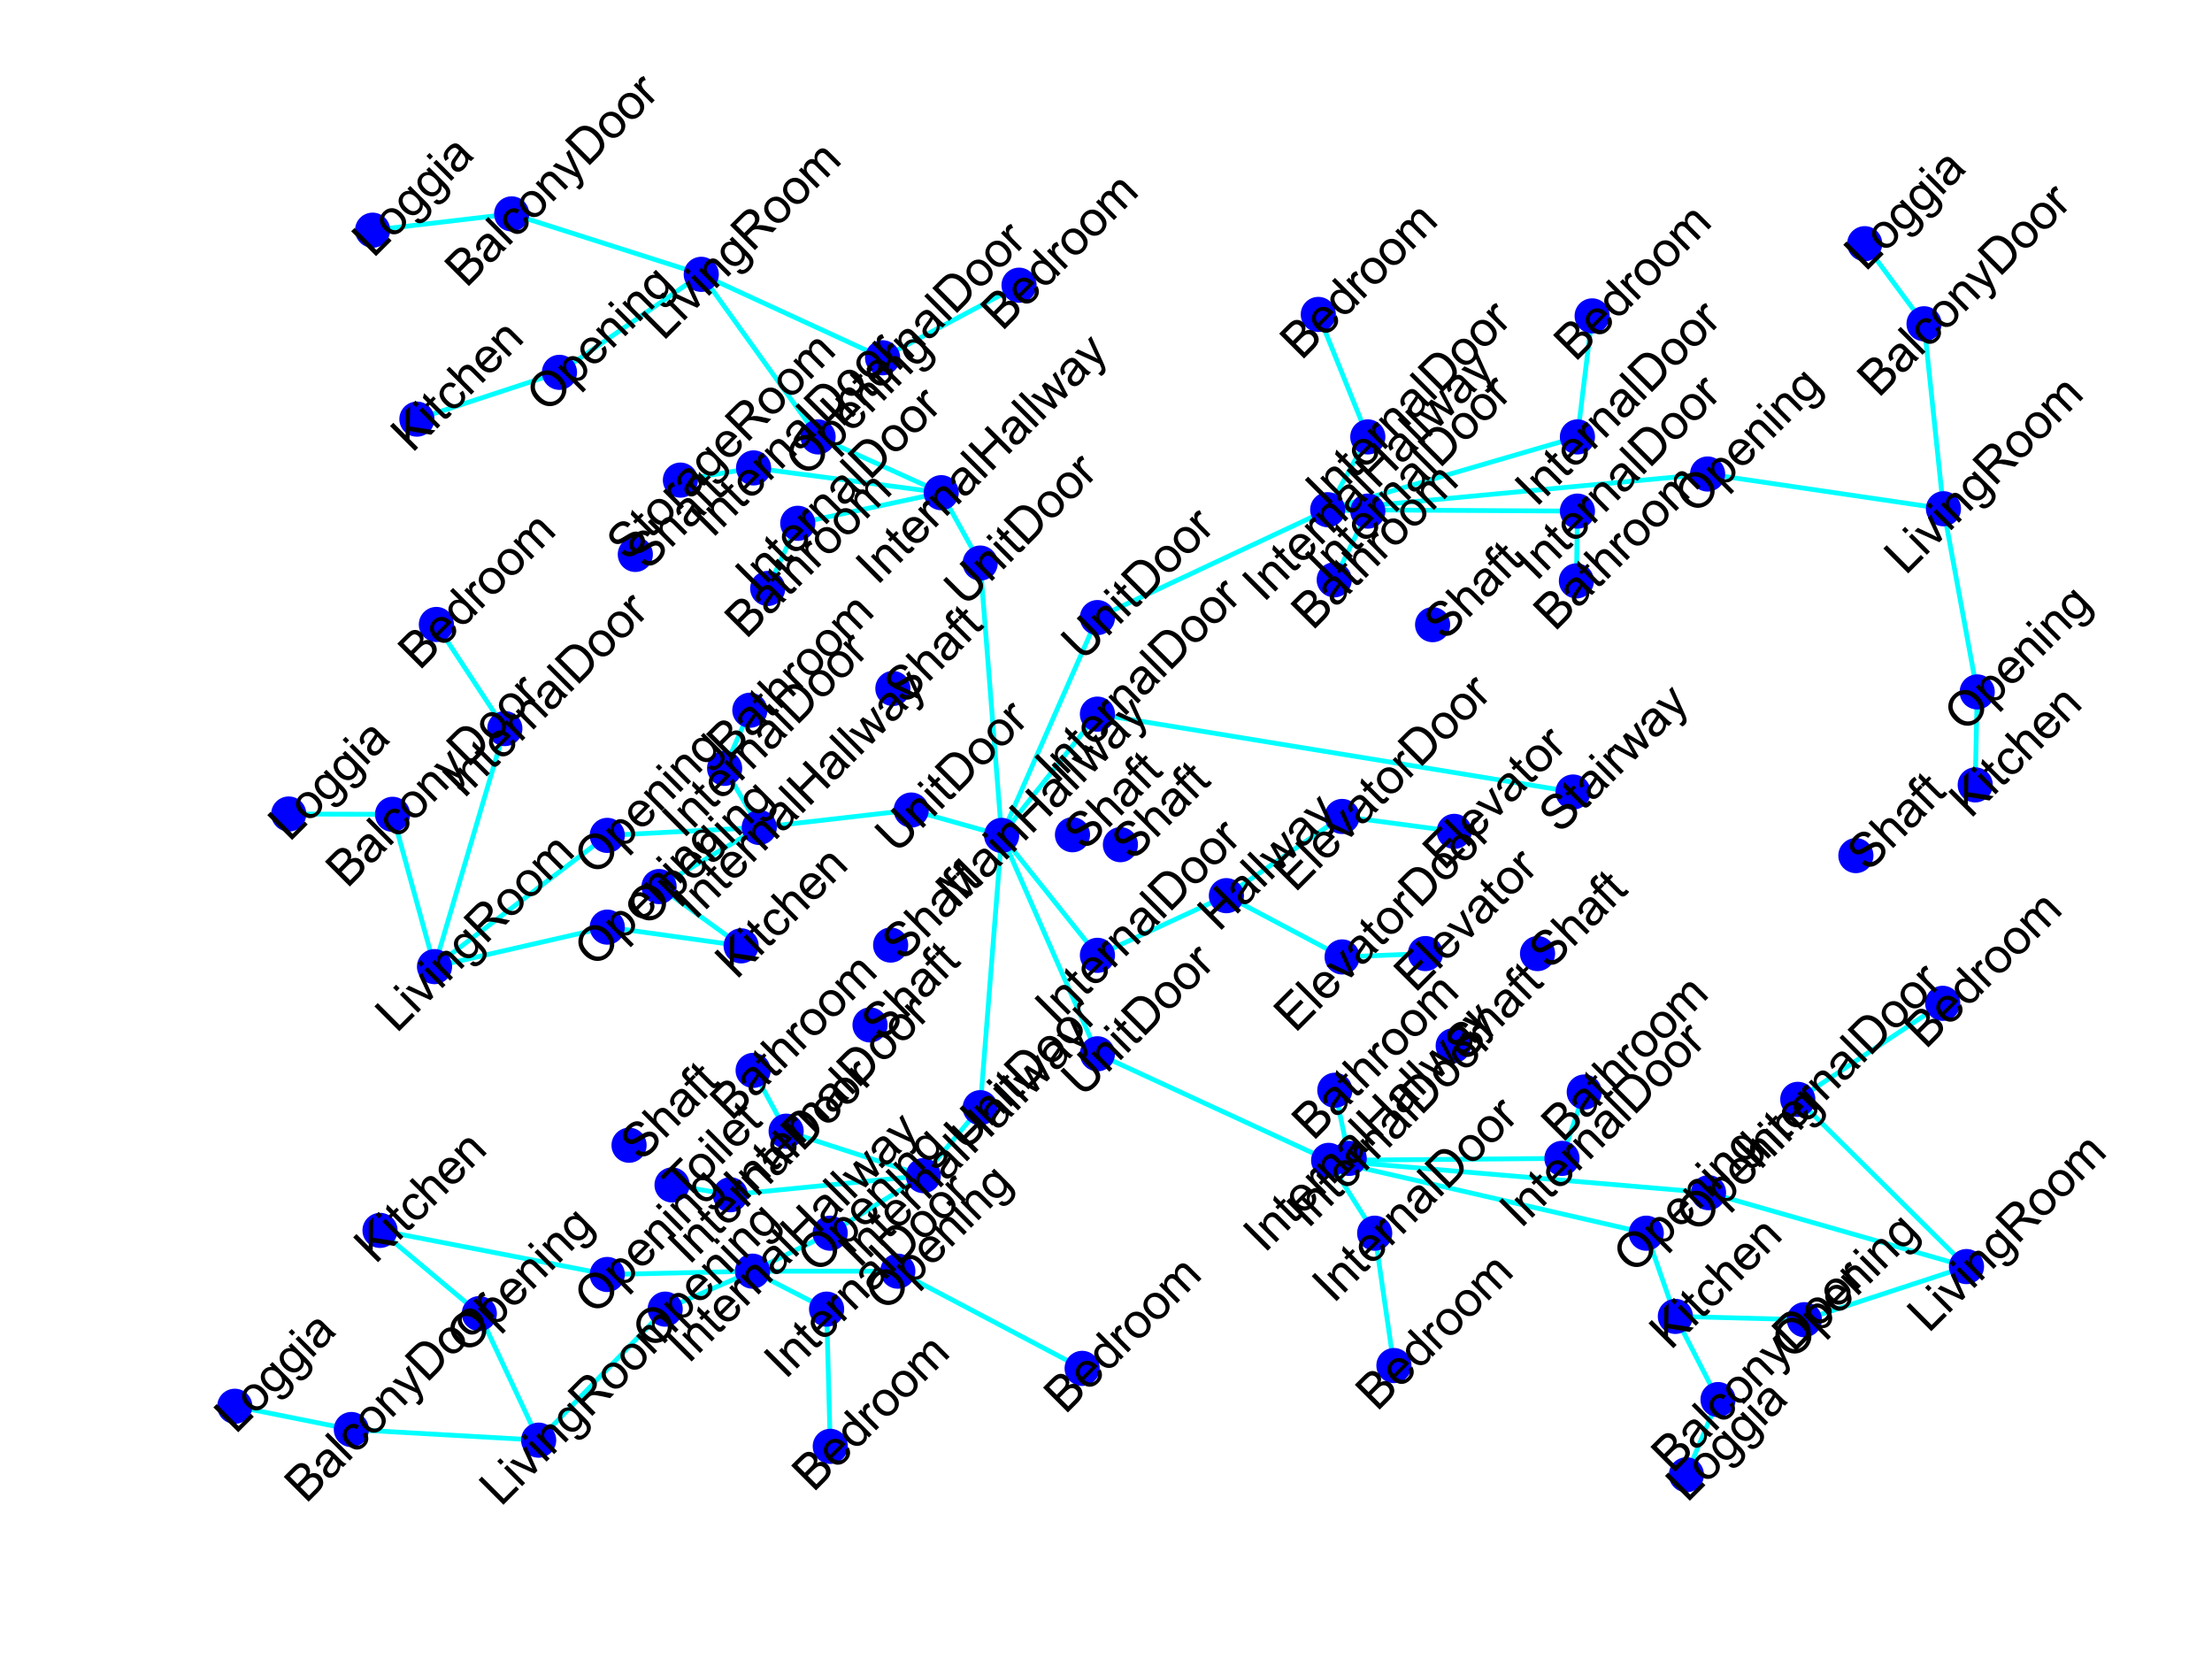 <?xml version="1.0" encoding="utf-8" standalone="no"?>
<!DOCTYPE svg PUBLIC "-//W3C//DTD SVG 1.1//EN"
  "http://www.w3.org/Graphics/SVG/1.1/DTD/svg11.dtd">
<svg xmlns:xlink="http://www.w3.org/1999/xlink" width="460.8pt" height="345.6pt" viewBox="0 0 460.8 345.6" xmlns="http://www.w3.org/2000/svg" version="1.1">
 <defs>
  <style type="text/css">*{stroke-linejoin: round; stroke-linecap: butt}</style>
 </defs>
 <g id="figure_1">
  <g id="patch_1">
   <path d="M 0 345.6 
L 460.8 345.6 
L 460.8 0 
L 0 0 
z
" style="fill: #ffffff"/>
  </g>
  <g id="axes_1">
   <g id="LineCollection_1">
    <path d="M 73.194 297.795 
L 48.912 292.952 
" clip-path="url(#p22830e62cf)" style="fill: none; stroke: #00ffff"/>
    <path d="M 73.194 297.795 
L 112.211 300.012 
" clip-path="url(#p22830e62cf)" style="fill: none; stroke: #00ffff"/>
    <path d="M 112.211 300.012 
L 99.849 273.649 
" clip-path="url(#p22830e62cf)" style="fill: none; stroke: #00ffff"/>
    <path d="M 112.211 300.012 
L 138.572 272.717 
" clip-path="url(#p22830e62cf)" style="fill: none; stroke: #00ffff"/>
    <path d="M 126.505 193.136 
L 90.518 201.367 
" clip-path="url(#p22830e62cf)" style="fill: none; stroke: #00ffff"/>
    <path d="M 126.505 193.136 
L 154.392 197.039 
" clip-path="url(#p22830e62cf)" style="fill: none; stroke: #00ffff"/>
    <path d="M 90.518 201.367 
L 105.169 151.775 
" clip-path="url(#p22830e62cf)" style="fill: none; stroke: #00ffff"/>
    <path d="M 90.518 201.367 
L 81.778 169.637 
" clip-path="url(#p22830e62cf)" style="fill: none; stroke: #00ffff"/>
    <path d="M 90.518 201.367 
L 126.505 174.027 
" clip-path="url(#p22830e62cf)" style="fill: none; stroke: #00ffff"/>
    <path d="M 154.392 197.039 
L 137.296 184.688 
" clip-path="url(#p22830e62cf)" style="fill: none; stroke: #00ffff"/>
    <path d="M 411.888 144.141 
L 411.475 163.507 
" clip-path="url(#p22830e62cf)" style="fill: none; stroke: #00ffff"/>
    <path d="M 411.888 144.141 
L 404.856 105.983 
" clip-path="url(#p22830e62cf)" style="fill: none; stroke: #00ffff"/>
    <path d="M 404.856 105.983 
L 355.728 98.745 
" clip-path="url(#p22830e62cf)" style="fill: none; stroke: #00ffff"/>
    <path d="M 404.856 105.983 
L 400.814 67.452 
" clip-path="url(#p22830e62cf)" style="fill: none; stroke: #00ffff"/>
    <path d="M 166.192 109.013 
L 196.076 102.636 
" clip-path="url(#p22830e62cf)" style="fill: none; stroke: #00ffff"/>
    <path d="M 166.192 109.013 
L 159.933 122.588 
" clip-path="url(#p22830e62cf)" style="fill: none; stroke: #00ffff"/>
    <path d="M 196.076 102.636 
L 170.421 91.017 
" clip-path="url(#p22830e62cf)" style="fill: none; stroke: #00ffff"/>
    <path d="M 196.076 102.636 
L 204.196 117.298 
" clip-path="url(#p22830e62cf)" style="fill: none; stroke: #00ffff"/>
    <path d="M 196.076 102.636 
L 156.984 97.475 
" clip-path="url(#p22830e62cf)" style="fill: none; stroke: #00ffff"/>
    <path d="M 375.882 274.92 
L 349.01 274.228 
" clip-path="url(#p22830e62cf)" style="fill: none; stroke: #00ffff"/>
    <path d="M 375.882 274.92 
L 409.656 263.85 
" clip-path="url(#p22830e62cf)" style="fill: none; stroke: #00ffff"/>
    <path d="M 349.01 274.228 
L 342.946 256.898 
" clip-path="url(#p22830e62cf)" style="fill: none; stroke: #00ffff"/>
    <path d="M 349.01 274.228 
L 357.899 291.557 
" clip-path="url(#p22830e62cf)" style="fill: none; stroke: #00ffff"/>
    <path d="M 409.656 263.85 
L 355.915 248.458 
" clip-path="url(#p22830e62cf)" style="fill: none; stroke: #00ffff"/>
    <path d="M 409.656 263.85 
L 374.512 229.015 
" clip-path="url(#p22830e62cf)" style="fill: none; stroke: #00ffff"/>
    <path d="M 106.589 44.559 
L 146.084 57.149 
" clip-path="url(#p22830e62cf)" style="fill: none; stroke: #00ffff"/>
    <path d="M 106.589 44.559 
L 77.619 47.952 
" clip-path="url(#p22830e62cf)" style="fill: none; stroke: #00ffff"/>
    <path d="M 146.084 57.149 
L 116.547 77.565 
" clip-path="url(#p22830e62cf)" style="fill: none; stroke: #00ffff"/>
    <path d="M 146.084 57.149 
L 170.421 91.017 
" clip-path="url(#p22830e62cf)" style="fill: none; stroke: #00ffff"/>
    <path d="M 146.084 57.149 
L 183.858 74.53 
" clip-path="url(#p22830e62cf)" style="fill: none; stroke: #00ffff"/>
    <path d="M 355.915 248.458 
L 276.783 241.724 
" clip-path="url(#p22830e62cf)" style="fill: none; stroke: #00ffff"/>
    <path d="M 276.783 241.724 
L 228.615 219.526 
" clip-path="url(#p22830e62cf)" style="fill: none; stroke: #00ffff"/>
    <path d="M 276.783 241.724 
L 281.063 241.31 
" clip-path="url(#p22830e62cf)" style="fill: none; stroke: #00ffff"/>
    <path d="M 276.783 241.724 
L 325.386 241.31 
" clip-path="url(#p22830e62cf)" style="fill: none; stroke: #00ffff"/>
    <path d="M 276.783 241.724 
L 286.372 256.898 
" clip-path="url(#p22830e62cf)" style="fill: none; stroke: #00ffff"/>
    <path d="M 276.783 241.724 
L 342.946 256.898 
" clip-path="url(#p22830e62cf)" style="fill: none; stroke: #00ffff"/>
    <path d="M 328.606 91.017 
L 276.588 106.181 
" clip-path="url(#p22830e62cf)" style="fill: none; stroke: #00ffff"/>
    <path d="M 328.606 91.017 
L 331.676 65.809 
" clip-path="url(#p22830e62cf)" style="fill: none; stroke: #00ffff"/>
    <path d="M 276.588 106.181 
L 228.615 128.654 
" clip-path="url(#p22830e62cf)" style="fill: none; stroke: #00ffff"/>
    <path d="M 276.588 106.181 
L 284.938 91.017 
" clip-path="url(#p22830e62cf)" style="fill: none; stroke: #00ffff"/>
    <path d="M 276.588 106.181 
L 328.606 106.474 
" clip-path="url(#p22830e62cf)" style="fill: none; stroke: #00ffff"/>
    <path d="M 276.588 106.181 
L 355.728 98.745 
" clip-path="url(#p22830e62cf)" style="fill: none; stroke: #00ffff"/>
    <path d="M 276.588 106.181 
L 284.938 106.474 
" clip-path="url(#p22830e62cf)" style="fill: none; stroke: #00ffff"/>
    <path d="M 374.512 229.015 
L 404.702 209.01 
" clip-path="url(#p22830e62cf)" style="fill: none; stroke: #00ffff"/>
    <path d="M 116.547 77.565 
L 86.848 87.313 
" clip-path="url(#p22830e62cf)" style="fill: none; stroke: #00ffff"/>
    <path d="M 105.169 151.775 
L 90.908 130.09 
" clip-path="url(#p22830e62cf)" style="fill: none; stroke: #00ffff"/>
    <path d="M 228.615 148.768 
L 208.657 174.03 
" clip-path="url(#p22830e62cf)" style="fill: none; stroke: #00ffff"/>
    <path d="M 228.615 148.768 
L 327.696 164.993 
" clip-path="url(#p22830e62cf)" style="fill: none; stroke: #00ffff"/>
    <path d="M 208.657 174.03 
L 228.615 128.654 
" clip-path="url(#p22830e62cf)" style="fill: none; stroke: #00ffff"/>
    <path d="M 208.657 174.03 
L 204.196 230.753 
" clip-path="url(#p22830e62cf)" style="fill: none; stroke: #00ffff"/>
    <path d="M 208.657 174.03 
L 228.615 219.526 
" clip-path="url(#p22830e62cf)" style="fill: none; stroke: #00ffff"/>
    <path d="M 208.657 174.03 
L 204.196 117.298 
" clip-path="url(#p22830e62cf)" style="fill: none; stroke: #00ffff"/>
    <path d="M 208.657 174.03 
L 228.615 199.014 
" clip-path="url(#p22830e62cf)" style="fill: none; stroke: #00ffff"/>
    <path d="M 208.657 174.03 
L 189.828 168.747 
" clip-path="url(#p22830e62cf)" style="fill: none; stroke: #00ffff"/>
    <path d="M 279.589 199.349 
L 296.944 198.648 
" clip-path="url(#p22830e62cf)" style="fill: none; stroke: #00ffff"/>
    <path d="M 279.589 199.349 
L 255.483 186.583 
" clip-path="url(#p22830e62cf)" style="fill: none; stroke: #00ffff"/>
    <path d="M 255.483 186.583 
L 228.615 199.014 
" clip-path="url(#p22830e62cf)" style="fill: none; stroke: #00ffff"/>
    <path d="M 255.483 186.583 
L 279.589 170.083 
" clip-path="url(#p22830e62cf)" style="fill: none; stroke: #00ffff"/>
    <path d="M 204.196 230.753 
L 192.345 244.905 
" clip-path="url(#p22830e62cf)" style="fill: none; stroke: #00ffff"/>
    <path d="M 192.345 244.905 
L 163.767 235.647 
" clip-path="url(#p22830e62cf)" style="fill: none; stroke: #00ffff"/>
    <path d="M 192.345 244.905 
L 152.134 248.886 
" clip-path="url(#p22830e62cf)" style="fill: none; stroke: #00ffff"/>
    <path d="M 192.345 244.905 
L 172.94 256.898 
" clip-path="url(#p22830e62cf)" style="fill: none; stroke: #00ffff"/>
    <path d="M 163.767 235.647 
L 156.892 222.985 
" clip-path="url(#p22830e62cf)" style="fill: none; stroke: #00ffff"/>
    <path d="M 150.952 160.06 
L 156.208 147.955 
" clip-path="url(#p22830e62cf)" style="fill: none; stroke: #00ffff"/>
    <path d="M 150.952 160.06 
L 158.166 172.374 
" clip-path="url(#p22830e62cf)" style="fill: none; stroke: #00ffff"/>
    <path d="M 158.166 172.374 
L 137.296 184.688 
" clip-path="url(#p22830e62cf)" style="fill: none; stroke: #00ffff"/>
    <path d="M 158.166 172.374 
L 126.505 174.027 
" clip-path="url(#p22830e62cf)" style="fill: none; stroke: #00ffff"/>
    <path d="M 158.166 172.374 
L 189.828 168.747 
" clip-path="url(#p22830e62cf)" style="fill: none; stroke: #00ffff"/>
    <path d="M 284.938 91.017 
L 274.629 65.503 
" clip-path="url(#p22830e62cf)" style="fill: none; stroke: #00ffff"/>
    <path d="M 81.778 169.637 
L 60.147 169.573 
" clip-path="url(#p22830e62cf)" style="fill: none; stroke: #00ffff"/>
    <path d="M 281.063 241.31 
L 278.072 227.119 
" clip-path="url(#p22830e62cf)" style="fill: none; stroke: #00ffff"/>
    <path d="M 99.849 273.649 
L 79.167 256.314 
" clip-path="url(#p22830e62cf)" style="fill: none; stroke: #00ffff"/>
    <path d="M 79.167 256.314 
L 126.505 265.499 
" clip-path="url(#p22830e62cf)" style="fill: none; stroke: #00ffff"/>
    <path d="M 325.386 241.31 
L 330.031 227.49 
" clip-path="url(#p22830e62cf)" style="fill: none; stroke: #00ffff"/>
    <path d="M 286.372 256.898 
L 290.379 284.47 
" clip-path="url(#p22830e62cf)" style="fill: none; stroke: #00ffff"/>
    <path d="M 152.134 248.886 
L 140.001 246.842 
" clip-path="url(#p22830e62cf)" style="fill: none; stroke: #00ffff"/>
    <path d="M 172.94 256.898 
L 156.768 264.807 
" clip-path="url(#p22830e62cf)" style="fill: none; stroke: #00ffff"/>
    <path d="M 156.768 264.807 
L 172.196 272.717 
" clip-path="url(#p22830e62cf)" style="fill: none; stroke: #00ffff"/>
    <path d="M 156.768 264.807 
L 138.572 272.717 
" clip-path="url(#p22830e62cf)" style="fill: none; stroke: #00ffff"/>
    <path d="M 156.768 264.807 
L 126.505 265.499 
" clip-path="url(#p22830e62cf)" style="fill: none; stroke: #00ffff"/>
    <path d="M 156.768 264.807 
L 187.03 264.807 
" clip-path="url(#p22830e62cf)" style="fill: none; stroke: #00ffff"/>
    <path d="M 172.196 272.717 
L 172.962 301.3 
" clip-path="url(#p22830e62cf)" style="fill: none; stroke: #00ffff"/>
    <path d="M 328.606 106.474 
L 328.396 121.01 
" clip-path="url(#p22830e62cf)" style="fill: none; stroke: #00ffff"/>
    <path d="M 400.814 67.452 
L 388.454 50.767 
" clip-path="url(#p22830e62cf)" style="fill: none; stroke: #00ffff"/>
    <path d="M 183.858 74.53 
L 212.287 59.412 
" clip-path="url(#p22830e62cf)" style="fill: none; stroke: #00ffff"/>
    <path d="M 156.984 97.475 
L 141.744 100.015 
" clip-path="url(#p22830e62cf)" style="fill: none; stroke: #00ffff"/>
    <path d="M 357.899 291.557 
L 351.311 307.221 
" clip-path="url(#p22830e62cf)" style="fill: none; stroke: #00ffff"/>
    <path d="M 279.589 170.083 
L 302.945 173.189 
" clip-path="url(#p22830e62cf)" style="fill: none; stroke: #00ffff"/>
    <path d="M 284.938 106.474 
L 277.946 120.791 
" clip-path="url(#p22830e62cf)" style="fill: none; stroke: #00ffff"/>
    <path d="M 187.03 264.807 
L 225.431 285.058 
" clip-path="url(#p22830e62cf)" style="fill: none; stroke: #00ffff"/>
   </g>
   <g id="PathCollection_1">
    <defs>
     <path id="mdd7e2c118b" d="M 0 3.162 
C 0.839 3.162 1.643 2.829 2.236 2.236 
C 2.829 1.643 3.162 0.839 3.162 0 
C 3.162 -0.839 2.829 -1.643 2.236 -2.236 
C 1.643 -2.829 0.839 -3.162 0 -3.162 
C -0.839 -3.162 -1.643 -2.829 -2.236 -2.236 
C -2.829 -1.643 -3.162 -0.839 -3.162 0 
C -3.162 0.839 -2.829 1.643 -2.236 2.236 
C -1.643 2.829 -0.839 3.162 0 3.162 
z
" style="stroke: #0000ff"/>
    </defs>
    <g clip-path="url(#p22830e62cf)">
     <use xlink:href="#mdd7e2c118b" x="73.194" y="297.795" style="fill: #0000ff; stroke: #0000ff"/>
     <use xlink:href="#mdd7e2c118b" x="48.912" y="292.952" style="fill: #0000ff; stroke: #0000ff"/>
     <use xlink:href="#mdd7e2c118b" x="112.211" y="300.012" style="fill: #0000ff; stroke: #0000ff"/>
     <use xlink:href="#mdd7e2c118b" x="126.505" y="193.136" style="fill: #0000ff; stroke: #0000ff"/>
     <use xlink:href="#mdd7e2c118b" x="90.518" y="201.367" style="fill: #0000ff; stroke: #0000ff"/>
     <use xlink:href="#mdd7e2c118b" x="154.392" y="197.039" style="fill: #0000ff; stroke: #0000ff"/>
     <use xlink:href="#mdd7e2c118b" x="411.888" y="144.141" style="fill: #0000ff; stroke: #0000ff"/>
     <use xlink:href="#mdd7e2c118b" x="411.475" y="163.507" style="fill: #0000ff; stroke: #0000ff"/>
     <use xlink:href="#mdd7e2c118b" x="404.856" y="105.983" style="fill: #0000ff; stroke: #0000ff"/>
     <use xlink:href="#mdd7e2c118b" x="166.192" y="109.013" style="fill: #0000ff; stroke: #0000ff"/>
     <use xlink:href="#mdd7e2c118b" x="196.076" y="102.636" style="fill: #0000ff; stroke: #0000ff"/>
     <use xlink:href="#mdd7e2c118b" x="159.933" y="122.588" style="fill: #0000ff; stroke: #0000ff"/>
     <use xlink:href="#mdd7e2c118b" x="375.882" y="274.92" style="fill: #0000ff; stroke: #0000ff"/>
     <use xlink:href="#mdd7e2c118b" x="349.01" y="274.228" style="fill: #0000ff; stroke: #0000ff"/>
     <use xlink:href="#mdd7e2c118b" x="409.656" y="263.85" style="fill: #0000ff; stroke: #0000ff"/>
     <use xlink:href="#mdd7e2c118b" x="106.589" y="44.559" style="fill: #0000ff; stroke: #0000ff"/>
     <use xlink:href="#mdd7e2c118b" x="146.084" y="57.149" style="fill: #0000ff; stroke: #0000ff"/>
     <use xlink:href="#mdd7e2c118b" x="77.619" y="47.952" style="fill: #0000ff; stroke: #0000ff"/>
     <use xlink:href="#mdd7e2c118b" x="355.915" y="248.458" style="fill: #0000ff; stroke: #0000ff"/>
     <use xlink:href="#mdd7e2c118b" x="276.783" y="241.724" style="fill: #0000ff; stroke: #0000ff"/>
     <use xlink:href="#mdd7e2c118b" x="328.606" y="91.017" style="fill: #0000ff; stroke: #0000ff"/>
     <use xlink:href="#mdd7e2c118b" x="276.588" y="106.181" style="fill: #0000ff; stroke: #0000ff"/>
     <use xlink:href="#mdd7e2c118b" x="331.676" y="65.809" style="fill: #0000ff; stroke: #0000ff"/>
     <use xlink:href="#mdd7e2c118b" x="374.512" y="229.015" style="fill: #0000ff; stroke: #0000ff"/>
     <use xlink:href="#mdd7e2c118b" x="404.702" y="209.01" style="fill: #0000ff; stroke: #0000ff"/>
     <use xlink:href="#mdd7e2c118b" x="116.547" y="77.565" style="fill: #0000ff; stroke: #0000ff"/>
     <use xlink:href="#mdd7e2c118b" x="86.848" y="87.313" style="fill: #0000ff; stroke: #0000ff"/>
     <use xlink:href="#mdd7e2c118b" x="105.169" y="151.775" style="fill: #0000ff; stroke: #0000ff"/>
     <use xlink:href="#mdd7e2c118b" x="90.908" y="130.09" style="fill: #0000ff; stroke: #0000ff"/>
     <use xlink:href="#mdd7e2c118b" x="228.615" y="148.768" style="fill: #0000ff; stroke: #0000ff"/>
     <use xlink:href="#mdd7e2c118b" x="208.657" y="174.03" style="fill: #0000ff; stroke: #0000ff"/>
     <use xlink:href="#mdd7e2c118b" x="327.696" y="164.993" style="fill: #0000ff; stroke: #0000ff"/>
     <use xlink:href="#mdd7e2c118b" x="279.589" y="199.349" style="fill: #0000ff; stroke: #0000ff"/>
     <use xlink:href="#mdd7e2c118b" x="296.944" y="198.648" style="fill: #0000ff; stroke: #0000ff"/>
     <use xlink:href="#mdd7e2c118b" x="255.483" y="186.583" style="fill: #0000ff; stroke: #0000ff"/>
     <use xlink:href="#mdd7e2c118b" x="228.615" y="128.654" style="fill: #0000ff; stroke: #0000ff"/>
     <use xlink:href="#mdd7e2c118b" x="204.196" y="230.753" style="fill: #0000ff; stroke: #0000ff"/>
     <use xlink:href="#mdd7e2c118b" x="192.345" y="244.905" style="fill: #0000ff; stroke: #0000ff"/>
     <use xlink:href="#mdd7e2c118b" x="163.767" y="235.647" style="fill: #0000ff; stroke: #0000ff"/>
     <use xlink:href="#mdd7e2c118b" x="156.892" y="222.985" style="fill: #0000ff; stroke: #0000ff"/>
     <use xlink:href="#mdd7e2c118b" x="150.952" y="160.06" style="fill: #0000ff; stroke: #0000ff"/>
     <use xlink:href="#mdd7e2c118b" x="156.208" y="147.955" style="fill: #0000ff; stroke: #0000ff"/>
     <use xlink:href="#mdd7e2c118b" x="158.166" y="172.374" style="fill: #0000ff; stroke: #0000ff"/>
     <use xlink:href="#mdd7e2c118b" x="170.421" y="91.017" style="fill: #0000ff; stroke: #0000ff"/>
     <use xlink:href="#mdd7e2c118b" x="284.938" y="91.017" style="fill: #0000ff; stroke: #0000ff"/>
     <use xlink:href="#mdd7e2c118b" x="274.629" y="65.503" style="fill: #0000ff; stroke: #0000ff"/>
     <use xlink:href="#mdd7e2c118b" x="81.778" y="169.637" style="fill: #0000ff; stroke: #0000ff"/>
     <use xlink:href="#mdd7e2c118b" x="60.147" y="169.573" style="fill: #0000ff; stroke: #0000ff"/>
     <use xlink:href="#mdd7e2c118b" x="137.296" y="184.688" style="fill: #0000ff; stroke: #0000ff"/>
     <use xlink:href="#mdd7e2c118b" x="228.615" y="219.526" style="fill: #0000ff; stroke: #0000ff"/>
     <use xlink:href="#mdd7e2c118b" x="281.063" y="241.31" style="fill: #0000ff; stroke: #0000ff"/>
     <use xlink:href="#mdd7e2c118b" x="278.072" y="227.119" style="fill: #0000ff; stroke: #0000ff"/>
     <use xlink:href="#mdd7e2c118b" x="126.505" y="174.027" style="fill: #0000ff; stroke: #0000ff"/>
     <use xlink:href="#mdd7e2c118b" x="204.196" y="117.298" style="fill: #0000ff; stroke: #0000ff"/>
     <use xlink:href="#mdd7e2c118b" x="99.849" y="273.649" style="fill: #0000ff; stroke: #0000ff"/>
     <use xlink:href="#mdd7e2c118b" x="79.167" y="256.314" style="fill: #0000ff; stroke: #0000ff"/>
     <use xlink:href="#mdd7e2c118b" x="325.386" y="241.31" style="fill: #0000ff; stroke: #0000ff"/>
     <use xlink:href="#mdd7e2c118b" x="330.031" y="227.49" style="fill: #0000ff; stroke: #0000ff"/>
     <use xlink:href="#mdd7e2c118b" x="286.372" y="256.898" style="fill: #0000ff; stroke: #0000ff"/>
     <use xlink:href="#mdd7e2c118b" x="290.379" y="284.47" style="fill: #0000ff; stroke: #0000ff"/>
     <use xlink:href="#mdd7e2c118b" x="228.615" y="199.014" style="fill: #0000ff; stroke: #0000ff"/>
     <use xlink:href="#mdd7e2c118b" x="152.134" y="248.886" style="fill: #0000ff; stroke: #0000ff"/>
     <use xlink:href="#mdd7e2c118b" x="140.001" y="246.842" style="fill: #0000ff; stroke: #0000ff"/>
     <use xlink:href="#mdd7e2c118b" x="342.946" y="256.898" style="fill: #0000ff; stroke: #0000ff"/>
     <use xlink:href="#mdd7e2c118b" x="172.94" y="256.898" style="fill: #0000ff; stroke: #0000ff"/>
     <use xlink:href="#mdd7e2c118b" x="156.768" y="264.807" style="fill: #0000ff; stroke: #0000ff"/>
     <use xlink:href="#mdd7e2c118b" x="172.196" y="272.717" style="fill: #0000ff; stroke: #0000ff"/>
     <use xlink:href="#mdd7e2c118b" x="172.962" y="301.3" style="fill: #0000ff; stroke: #0000ff"/>
     <use xlink:href="#mdd7e2c118b" x="138.572" y="272.717" style="fill: #0000ff; stroke: #0000ff"/>
     <use xlink:href="#mdd7e2c118b" x="328.606" y="106.474" style="fill: #0000ff; stroke: #0000ff"/>
     <use xlink:href="#mdd7e2c118b" x="328.396" y="121.01" style="fill: #0000ff; stroke: #0000ff"/>
     <use xlink:href="#mdd7e2c118b" x="355.728" y="98.745" style="fill: #0000ff; stroke: #0000ff"/>
     <use xlink:href="#mdd7e2c118b" x="126.505" y="265.499" style="fill: #0000ff; stroke: #0000ff"/>
     <use xlink:href="#mdd7e2c118b" x="189.828" y="168.747" style="fill: #0000ff; stroke: #0000ff"/>
     <use xlink:href="#mdd7e2c118b" x="400.814" y="67.452" style="fill: #0000ff; stroke: #0000ff"/>
     <use xlink:href="#mdd7e2c118b" x="388.454" y="50.767" style="fill: #0000ff; stroke: #0000ff"/>
     <use xlink:href="#mdd7e2c118b" x="183.858" y="74.53" style="fill: #0000ff; stroke: #0000ff"/>
     <use xlink:href="#mdd7e2c118b" x="212.287" y="59.412" style="fill: #0000ff; stroke: #0000ff"/>
     <use xlink:href="#mdd7e2c118b" x="156.984" y="97.475" style="fill: #0000ff; stroke: #0000ff"/>
     <use xlink:href="#mdd7e2c118b" x="141.744" y="100.015" style="fill: #0000ff; stroke: #0000ff"/>
     <use xlink:href="#mdd7e2c118b" x="357.899" y="291.557" style="fill: #0000ff; stroke: #0000ff"/>
     <use xlink:href="#mdd7e2c118b" x="351.311" y="307.221" style="fill: #0000ff; stroke: #0000ff"/>
     <use xlink:href="#mdd7e2c118b" x="279.589" y="170.083" style="fill: #0000ff; stroke: #0000ff"/>
     <use xlink:href="#mdd7e2c118b" x="302.945" y="173.189" style="fill: #0000ff; stroke: #0000ff"/>
     <use xlink:href="#mdd7e2c118b" x="284.938" y="106.474" style="fill: #0000ff; stroke: #0000ff"/>
     <use xlink:href="#mdd7e2c118b" x="277.946" y="120.791" style="fill: #0000ff; stroke: #0000ff"/>
     <use xlink:href="#mdd7e2c118b" x="187.03" y="264.807" style="fill: #0000ff; stroke: #0000ff"/>
     <use xlink:href="#mdd7e2c118b" x="225.431" y="285.058" style="fill: #0000ff; stroke: #0000ff"/>
     <use xlink:href="#mdd7e2c118b" x="181.244" y="213.513" style="fill: #0000ff; stroke: #0000ff"/>
     <use xlink:href="#mdd7e2c118b" x="223.418" y="173.891" style="fill: #0000ff; stroke: #0000ff"/>
     <use xlink:href="#mdd7e2c118b" x="320.3" y="198.648" style="fill: #0000ff; stroke: #0000ff"/>
     <use xlink:href="#mdd7e2c118b" x="233.402" y="175.962" style="fill: #0000ff; stroke: #0000ff"/>
     <use xlink:href="#mdd7e2c118b" x="298.438" y="130.127" style="fill: #0000ff; stroke: #0000ff"/>
     <use xlink:href="#mdd7e2c118b" x="131.045" y="238.572" style="fill: #0000ff; stroke: #0000ff"/>
     <use xlink:href="#mdd7e2c118b" x="186.002" y="143.422" style="fill: #0000ff; stroke: #0000ff"/>
     <use xlink:href="#mdd7e2c118b" x="302.729" y="217.857" style="fill: #0000ff; stroke: #0000ff"/>
     <use xlink:href="#mdd7e2c118b" x="185.536" y="196.875" style="fill: #0000ff; stroke: #0000ff"/>
     <use xlink:href="#mdd7e2c118b" x="132.35" y="115.495" style="fill: #0000ff; stroke: #0000ff"/>
     <use xlink:href="#mdd7e2c118b" x="386.613" y="178.236" style="fill: #0000ff; stroke: #0000ff"/>
    </g>
   </g>
   <g id="text_1">
    <!-- BalconyDoor -->
    <g transform="translate(63.757 313.365)rotate(-45)scale(0.1 -0.1)">
     <defs>
      <path id="ArialMT-42" d="M 469 0 
L 469 4581 
L 2188 4581 
Q 2713 4581 3030 4442 
Q 3347 4303 3526 4014 
Q 3706 3725 3706 3409 
Q 3706 3116 3547 2856 
Q 3388 2597 3066 2438 
Q 3481 2316 3704 2022 
Q 3928 1728 3928 1328 
Q 3928 1006 3792 729 
Q 3656 453 3456 303 
Q 3256 153 2954 76 
Q 2653 0 2216 0 
L 469 0 
z
M 1075 2656 
L 2066 2656 
Q 2469 2656 2644 2709 
Q 2875 2778 2992 2937 
Q 3109 3097 3109 3338 
Q 3109 3566 3000 3739 
Q 2891 3913 2687 3977 
Q 2484 4041 1991 4041 
L 1075 4041 
L 1075 2656 
z
M 1075 541 
L 2216 541 
Q 2509 541 2628 563 
Q 2838 600 2978 687 
Q 3119 775 3209 942 
Q 3300 1109 3300 1328 
Q 3300 1584 3169 1773 
Q 3038 1963 2805 2039 
Q 2572 2116 2134 2116 
L 1075 2116 
L 1075 541 
z
" transform="scale(0.016)"/>
      <path id="ArialMT-61" d="M 2588 409 
Q 2275 144 1986 34 
Q 1697 -75 1366 -75 
Q 819 -75 525 192 
Q 231 459 231 875 
Q 231 1119 342 1320 
Q 453 1522 633 1644 
Q 813 1766 1038 1828 
Q 1203 1872 1538 1913 
Q 2219 1994 2541 2106 
Q 2544 2222 2544 2253 
Q 2544 2597 2384 2738 
Q 2169 2928 1744 2928 
Q 1347 2928 1158 2789 
Q 969 2650 878 2297 
L 328 2372 
Q 403 2725 575 2942 
Q 747 3159 1072 3276 
Q 1397 3394 1825 3394 
Q 2250 3394 2515 3294 
Q 2781 3194 2906 3042 
Q 3031 2891 3081 2659 
Q 3109 2516 3109 2141 
L 3109 1391 
Q 3109 606 3145 398 
Q 3181 191 3288 0 
L 2700 0 
Q 2613 175 2588 409 
z
M 2541 1666 
Q 2234 1541 1622 1453 
Q 1275 1403 1131 1340 
Q 988 1278 909 1158 
Q 831 1038 831 891 
Q 831 666 1001 516 
Q 1172 366 1500 366 
Q 1825 366 2078 508 
Q 2331 650 2450 897 
Q 2541 1088 2541 1459 
L 2541 1666 
z
" transform="scale(0.016)"/>
      <path id="ArialMT-6c" d="M 409 0 
L 409 4581 
L 972 4581 
L 972 0 
L 409 0 
z
" transform="scale(0.016)"/>
      <path id="ArialMT-63" d="M 2588 1216 
L 3141 1144 
Q 3050 572 2676 248 
Q 2303 -75 1759 -75 
Q 1078 -75 664 370 
Q 250 816 250 1647 
Q 250 2184 428 2587 
Q 606 2991 970 3192 
Q 1334 3394 1763 3394 
Q 2303 3394 2647 3120 
Q 2991 2847 3088 2344 
L 2541 2259 
Q 2463 2594 2264 2762 
Q 2066 2931 1784 2931 
Q 1359 2931 1093 2626 
Q 828 2322 828 1663 
Q 828 994 1084 691 
Q 1341 388 1753 388 
Q 2084 388 2306 591 
Q 2528 794 2588 1216 
z
" transform="scale(0.016)"/>
      <path id="ArialMT-6f" d="M 213 1659 
Q 213 2581 725 3025 
Q 1153 3394 1769 3394 
Q 2453 3394 2887 2945 
Q 3322 2497 3322 1706 
Q 3322 1066 3130 698 
Q 2938 331 2570 128 
Q 2203 -75 1769 -75 
Q 1072 -75 642 372 
Q 213 819 213 1659 
z
M 791 1659 
Q 791 1022 1069 705 
Q 1347 388 1769 388 
Q 2188 388 2466 706 
Q 2744 1025 2744 1678 
Q 2744 2294 2464 2611 
Q 2184 2928 1769 2928 
Q 1347 2928 1069 2612 
Q 791 2297 791 1659 
z
" transform="scale(0.016)"/>
      <path id="ArialMT-6e" d="M 422 0 
L 422 3319 
L 928 3319 
L 928 2847 
Q 1294 3394 1984 3394 
Q 2284 3394 2536 3286 
Q 2788 3178 2913 3003 
Q 3038 2828 3088 2588 
Q 3119 2431 3119 2041 
L 3119 0 
L 2556 0 
L 2556 2019 
Q 2556 2363 2490 2533 
Q 2425 2703 2258 2804 
Q 2091 2906 1866 2906 
Q 1506 2906 1245 2678 
Q 984 2450 984 1813 
L 984 0 
L 422 0 
z
" transform="scale(0.016)"/>
      <path id="ArialMT-79" d="M 397 -1278 
L 334 -750 
Q 519 -800 656 -800 
Q 844 -800 956 -737 
Q 1069 -675 1141 -563 
Q 1194 -478 1313 -144 
Q 1328 -97 1363 -6 
L 103 3319 
L 709 3319 
L 1400 1397 
Q 1534 1031 1641 628 
Q 1738 1016 1872 1384 
L 2581 3319 
L 3144 3319 
L 1881 -56 
Q 1678 -603 1566 -809 
Q 1416 -1088 1222 -1217 
Q 1028 -1347 759 -1347 
Q 597 -1347 397 -1278 
z
" transform="scale(0.016)"/>
      <path id="ArialMT-44" d="M 494 0 
L 494 4581 
L 2072 4581 
Q 2606 4581 2888 4516 
Q 3281 4425 3559 4188 
Q 3922 3881 4101 3404 
Q 4281 2928 4281 2316 
Q 4281 1794 4159 1391 
Q 4038 988 3847 723 
Q 3656 459 3429 307 
Q 3203 156 2883 78 
Q 2563 0 2147 0 
L 494 0 
z
M 1100 541 
L 2078 541 
Q 2531 541 2789 625 
Q 3047 709 3200 863 
Q 3416 1078 3536 1442 
Q 3656 1806 3656 2325 
Q 3656 3044 3420 3430 
Q 3184 3816 2847 3947 
Q 2603 4041 2063 4041 
L 1100 4041 
L 1100 541 
z
" transform="scale(0.016)"/>
      <path id="ArialMT-72" d="M 416 0 
L 416 3319 
L 922 3319 
L 922 2816 
Q 1116 3169 1280 3281 
Q 1444 3394 1641 3394 
Q 1925 3394 2219 3213 
L 2025 2691 
Q 1819 2813 1613 2813 
Q 1428 2813 1281 2702 
Q 1134 2591 1072 2394 
Q 978 2094 978 1738 
L 978 0 
L 416 0 
z
" transform="scale(0.016)"/>
     </defs>
     <use xlink:href="#ArialMT-42"/>
     <use xlink:href="#ArialMT-61" x="66.699"/>
     <use xlink:href="#ArialMT-6c" x="122.314"/>
     <use xlink:href="#ArialMT-63" x="144.531"/>
     <use xlink:href="#ArialMT-6f" x="194.531"/>
     <use xlink:href="#ArialMT-6e" x="250.146"/>
     <use xlink:href="#ArialMT-79" x="305.762"/>
     <use xlink:href="#ArialMT-44" x="355.762"/>
     <use xlink:href="#ArialMT-6f" x="427.979"/>
     <use xlink:href="#ArialMT-6f" x="483.594"/>
     <use xlink:href="#ArialMT-72" x="539.209"/>
    </g>
   </g>
   <g id="text_2">
    <!-- Loggia -->
    <g transform="translate(49.101 298.897)rotate(-45)scale(0.1 -0.1)">
     <defs>
      <path id="ArialMT-4c" d="M 469 0 
L 469 4581 
L 1075 4581 
L 1075 541 
L 3331 541 
L 3331 0 
L 469 0 
z
" transform="scale(0.016)"/>
      <path id="ArialMT-67" d="M 319 -275 
L 866 -356 
Q 900 -609 1056 -725 
Q 1266 -881 1628 -881 
Q 2019 -881 2231 -725 
Q 2444 -569 2519 -288 
Q 2563 -116 2559 434 
Q 2191 0 1641 0 
Q 956 0 581 494 
Q 206 988 206 1678 
Q 206 2153 378 2554 
Q 550 2956 876 3175 
Q 1203 3394 1644 3394 
Q 2231 3394 2613 2919 
L 2613 3319 
L 3131 3319 
L 3131 450 
Q 3131 -325 2973 -648 
Q 2816 -972 2473 -1159 
Q 2131 -1347 1631 -1347 
Q 1038 -1347 672 -1080 
Q 306 -813 319 -275 
z
M 784 1719 
Q 784 1066 1043 766 
Q 1303 466 1694 466 
Q 2081 466 2343 764 
Q 2606 1063 2606 1700 
Q 2606 2309 2336 2618 
Q 2066 2928 1684 2928 
Q 1309 2928 1046 2623 
Q 784 2319 784 1719 
z
" transform="scale(0.016)"/>
      <path id="ArialMT-69" d="M 425 3934 
L 425 4581 
L 988 4581 
L 988 3934 
L 425 3934 
z
M 425 0 
L 425 3319 
L 988 3319 
L 988 0 
L 425 0 
z
" transform="scale(0.016)"/>
     </defs>
     <use xlink:href="#ArialMT-4c"/>
     <use xlink:href="#ArialMT-6f" x="55.615"/>
     <use xlink:href="#ArialMT-67" x="111.23"/>
     <use xlink:href="#ArialMT-67" x="166.846"/>
     <use xlink:href="#ArialMT-69" x="222.461"/>
     <use xlink:href="#ArialMT-61" x="244.678"/>
    </g>
   </g>
   <g id="text_3">
    <!-- LivingRoom -->
    <g transform="translate(104.348 314.009)rotate(-45)scale(0.1 -0.1)">
     <defs>
      <path id="ArialMT-76" d="M 1344 0 
L 81 3319 
L 675 3319 
L 1388 1331 
Q 1503 1009 1600 663 
Q 1675 925 1809 1294 
L 2547 3319 
L 3125 3319 
L 1869 0 
L 1344 0 
z
" transform="scale(0.016)"/>
      <path id="ArialMT-52" d="M 503 0 
L 503 4581 
L 2534 4581 
Q 3147 4581 3465 4457 
Q 3784 4334 3975 4021 
Q 4166 3709 4166 3331 
Q 4166 2844 3850 2509 
Q 3534 2175 2875 2084 
Q 3116 1969 3241 1856 
Q 3506 1613 3744 1247 
L 4541 0 
L 3778 0 
L 3172 953 
Q 2906 1366 2734 1584 
Q 2563 1803 2427 1890 
Q 2291 1978 2150 2013 
Q 2047 2034 1813 2034 
L 1109 2034 
L 1109 0 
L 503 0 
z
M 1109 2559 
L 2413 2559 
Q 2828 2559 3062 2645 
Q 3297 2731 3419 2920 
Q 3541 3109 3541 3331 
Q 3541 3656 3305 3865 
Q 3069 4075 2559 4075 
L 1109 4075 
L 1109 2559 
z
" transform="scale(0.016)"/>
      <path id="ArialMT-6d" d="M 422 0 
L 422 3319 
L 925 3319 
L 925 2853 
Q 1081 3097 1340 3245 
Q 1600 3394 1931 3394 
Q 2300 3394 2536 3241 
Q 2772 3088 2869 2813 
Q 3263 3394 3894 3394 
Q 4388 3394 4653 3120 
Q 4919 2847 4919 2278 
L 4919 0 
L 4359 0 
L 4359 2091 
Q 4359 2428 4304 2576 
Q 4250 2725 4106 2815 
Q 3963 2906 3769 2906 
Q 3419 2906 3187 2673 
Q 2956 2441 2956 1928 
L 2956 0 
L 2394 0 
L 2394 2156 
Q 2394 2531 2256 2718 
Q 2119 2906 1806 2906 
Q 1569 2906 1367 2781 
Q 1166 2656 1075 2415 
Q 984 2175 984 1722 
L 984 0 
L 422 0 
z
" transform="scale(0.016)"/>
     </defs>
     <use xlink:href="#ArialMT-4c"/>
     <use xlink:href="#ArialMT-69" x="55.615"/>
     <use xlink:href="#ArialMT-76" x="77.832"/>
     <use xlink:href="#ArialMT-69" x="127.832"/>
     <use xlink:href="#ArialMT-6e" x="150.049"/>
     <use xlink:href="#ArialMT-67" x="205.664"/>
     <use xlink:href="#ArialMT-52" x="261.279"/>
     <use xlink:href="#ArialMT-6f" x="333.496"/>
     <use xlink:href="#ArialMT-6f" x="389.111"/>
     <use xlink:href="#ArialMT-6d" x="444.727"/>
    </g>
   </g>
   <g id="text_4">
    <!-- Opening -->
    <g transform="translate(123.988 201.876)rotate(-45)scale(0.1 -0.1)">
     <defs>
      <path id="ArialMT-4f" d="M 309 2231 
Q 309 3372 921 4017 
Q 1534 4663 2503 4663 
Q 3138 4663 3647 4359 
Q 4156 4056 4423 3514 
Q 4691 2972 4691 2284 
Q 4691 1588 4409 1038 
Q 4128 488 3612 205 
Q 3097 -78 2500 -78 
Q 1853 -78 1343 234 
Q 834 547 571 1087 
Q 309 1628 309 2231 
z
M 934 2222 
Q 934 1394 1379 917 
Q 1825 441 2497 441 
Q 3181 441 3623 922 
Q 4066 1403 4066 2288 
Q 4066 2847 3877 3264 
Q 3688 3681 3323 3911 
Q 2959 4141 2506 4141 
Q 1863 4141 1398 3698 
Q 934 3256 934 2222 
z
" transform="scale(0.016)"/>
      <path id="ArialMT-70" d="M 422 -1272 
L 422 3319 
L 934 3319 
L 934 2888 
Q 1116 3141 1344 3267 
Q 1572 3394 1897 3394 
Q 2322 3394 2647 3175 
Q 2972 2956 3137 2557 
Q 3303 2159 3303 1684 
Q 3303 1175 3120 767 
Q 2938 359 2589 142 
Q 2241 -75 1856 -75 
Q 1575 -75 1351 44 
Q 1128 163 984 344 
L 984 -1272 
L 422 -1272 
z
M 931 1641 
Q 931 1000 1190 694 
Q 1450 388 1819 388 
Q 2194 388 2461 705 
Q 2728 1022 2728 1688 
Q 2728 2322 2467 2637 
Q 2206 2953 1844 2953 
Q 1484 2953 1207 2617 
Q 931 2281 931 1641 
z
" transform="scale(0.016)"/>
      <path id="ArialMT-65" d="M 2694 1069 
L 3275 997 
Q 3138 488 2766 206 
Q 2394 -75 1816 -75 
Q 1088 -75 661 373 
Q 234 822 234 1631 
Q 234 2469 665 2931 
Q 1097 3394 1784 3394 
Q 2450 3394 2872 2941 
Q 3294 2488 3294 1666 
Q 3294 1616 3291 1516 
L 816 1516 
Q 847 969 1125 678 
Q 1403 388 1819 388 
Q 2128 388 2347 550 
Q 2566 713 2694 1069 
z
M 847 1978 
L 2700 1978 
Q 2663 2397 2488 2606 
Q 2219 2931 1791 2931 
Q 1403 2931 1139 2672 
Q 875 2413 847 1978 
z
" transform="scale(0.016)"/>
     </defs>
     <use xlink:href="#ArialMT-4f"/>
     <use xlink:href="#ArialMT-70" x="77.783"/>
     <use xlink:href="#ArialMT-65" x="133.398"/>
     <use xlink:href="#ArialMT-6e" x="189.014"/>
     <use xlink:href="#ArialMT-69" x="244.629"/>
     <use xlink:href="#ArialMT-6e" x="266.846"/>
     <use xlink:href="#ArialMT-67" x="322.461"/>
    </g>
   </g>
   <g id="text_5">
    <!-- LivingRoom -->
    <g transform="translate(82.654 215.364)rotate(-45)scale(0.1 -0.1)">
     <use xlink:href="#ArialMT-4c"/>
     <use xlink:href="#ArialMT-69" x="55.615"/>
     <use xlink:href="#ArialMT-76" x="77.832"/>
     <use xlink:href="#ArialMT-69" x="127.832"/>
     <use xlink:href="#ArialMT-6e" x="150.049"/>
     <use xlink:href="#ArialMT-67" x="205.664"/>
     <use xlink:href="#ArialMT-52" x="261.279"/>
     <use xlink:href="#ArialMT-6f" x="333.496"/>
     <use xlink:href="#ArialMT-6f" x="389.111"/>
     <use xlink:href="#ArialMT-6d" x="444.727"/>
    </g>
   </g>
   <g id="text_6">
    <!-- Kitchen -->
    <g transform="translate(153.445 204.202)rotate(-45)scale(0.1 -0.1)">
     <defs>
      <path id="ArialMT-4b" d="M 469 0 
L 469 4581 
L 1075 4581 
L 1075 2309 
L 3350 4581 
L 4172 4581 
L 2250 2725 
L 4256 0 
L 3456 0 
L 1825 2319 
L 1075 1588 
L 1075 0 
L 469 0 
z
" transform="scale(0.016)"/>
      <path id="ArialMT-74" d="M 1650 503 
L 1731 6 
Q 1494 -44 1306 -44 
Q 1000 -44 831 53 
Q 663 150 594 308 
Q 525 466 525 972 
L 525 2881 
L 113 2881 
L 113 3319 
L 525 3319 
L 525 4141 
L 1084 4478 
L 1084 3319 
L 1650 3319 
L 1650 2881 
L 1084 2881 
L 1084 941 
Q 1084 700 1114 631 
Q 1144 563 1211 522 
Q 1278 481 1403 481 
Q 1497 481 1650 503 
z
" transform="scale(0.016)"/>
      <path id="ArialMT-68" d="M 422 0 
L 422 4581 
L 984 4581 
L 984 2938 
Q 1378 3394 1978 3394 
Q 2347 3394 2619 3248 
Q 2891 3103 3008 2847 
Q 3125 2591 3125 2103 
L 3125 0 
L 2563 0 
L 2563 2103 
Q 2563 2525 2380 2717 
Q 2197 2909 1863 2909 
Q 1613 2909 1392 2779 
Q 1172 2650 1078 2428 
Q 984 2206 984 1816 
L 984 0 
L 422 0 
z
" transform="scale(0.016)"/>
     </defs>
     <use xlink:href="#ArialMT-4b"/>
     <use xlink:href="#ArialMT-69" x="66.699"/>
     <use xlink:href="#ArialMT-74" x="88.916"/>
     <use xlink:href="#ArialMT-63" x="116.699"/>
     <use xlink:href="#ArialMT-68" x="166.699"/>
     <use xlink:href="#ArialMT-65" x="222.314"/>
     <use xlink:href="#ArialMT-6e" x="277.93"/>
    </g>
   </g>
   <g id="text_7">
    <!-- Opening -->
    <g transform="translate(409.371 152.881)rotate(-45)scale(0.1 -0.1)">
     <use xlink:href="#ArialMT-4f"/>
     <use xlink:href="#ArialMT-70" x="77.783"/>
     <use xlink:href="#ArialMT-65" x="133.398"/>
     <use xlink:href="#ArialMT-6e" x="189.014"/>
     <use xlink:href="#ArialMT-69" x="244.629"/>
     <use xlink:href="#ArialMT-6e" x="266.846"/>
     <use xlink:href="#ArialMT-67" x="322.461"/>
    </g>
   </g>
   <g id="text_8">
    <!-- Kitchen -->
    <g transform="translate(410.528 170.669)rotate(-45)scale(0.1 -0.1)">
     <use xlink:href="#ArialMT-4b"/>
     <use xlink:href="#ArialMT-69" x="66.699"/>
     <use xlink:href="#ArialMT-74" x="88.916"/>
     <use xlink:href="#ArialMT-63" x="116.699"/>
     <use xlink:href="#ArialMT-68" x="166.699"/>
     <use xlink:href="#ArialMT-65" x="222.314"/>
     <use xlink:href="#ArialMT-6e" x="277.93"/>
    </g>
   </g>
   <g id="text_9">
    <!-- LivingRoom -->
    <g transform="translate(396.993 119.98)rotate(-45)scale(0.1 -0.1)">
     <use xlink:href="#ArialMT-4c"/>
     <use xlink:href="#ArialMT-69" x="55.615"/>
     <use xlink:href="#ArialMT-76" x="77.832"/>
     <use xlink:href="#ArialMT-69" x="127.832"/>
     <use xlink:href="#ArialMT-6e" x="150.049"/>
     <use xlink:href="#ArialMT-67" x="205.664"/>
     <use xlink:href="#ArialMT-52" x="261.279"/>
     <use xlink:href="#ArialMT-6f" x="333.496"/>
     <use xlink:href="#ArialMT-6f" x="389.111"/>
     <use xlink:href="#ArialMT-6d" x="444.727"/>
    </g>
   </g>
   <g id="text_10">
    <!-- InternalDoor -->
    <g transform="translate(157.583 123.838)rotate(-45)scale(0.1 -0.1)">
     <defs>
      <path id="ArialMT-49" d="M 597 0 
L 597 4581 
L 1203 4581 
L 1203 0 
L 597 0 
z
" transform="scale(0.016)"/>
     </defs>
     <use xlink:href="#ArialMT-49"/>
     <use xlink:href="#ArialMT-6e" x="27.783"/>
     <use xlink:href="#ArialMT-74" x="83.398"/>
     <use xlink:href="#ArialMT-65" x="111.182"/>
     <use xlink:href="#ArialMT-72" x="166.797"/>
     <use xlink:href="#ArialMT-6e" x="200.098"/>
     <use xlink:href="#ArialMT-61" x="255.713"/>
     <use xlink:href="#ArialMT-6c" x="311.328"/>
     <use xlink:href="#ArialMT-44" x="333.545"/>
     <use xlink:href="#ArialMT-6f" x="405.762"/>
     <use xlink:href="#ArialMT-6f" x="461.377"/>
     <use xlink:href="#ArialMT-72" x="516.992"/>
    </g>
   </g>
   <g id="text_11">
    <!-- InternalHallway -->
    <g transform="translate(182.711 122.135)rotate(-45)scale(0.1 -0.1)">
     <defs>
      <path id="ArialMT-48" d="M 513 0 
L 513 4581 
L 1119 4581 
L 1119 2700 
L 3500 2700 
L 3500 4581 
L 4106 4581 
L 4106 0 
L 3500 0 
L 3500 2159 
L 1119 2159 
L 1119 0 
L 513 0 
z
" transform="scale(0.016)"/>
      <path id="ArialMT-77" d="M 1034 0 
L 19 3319 
L 600 3319 
L 1128 1403 
L 1325 691 
Q 1338 744 1497 1375 
L 2025 3319 
L 2603 3319 
L 3100 1394 
L 3266 759 
L 3456 1400 
L 4025 3319 
L 4572 3319 
L 3534 0 
L 2950 0 
L 2422 1988 
L 2294 2553 
L 1622 0 
L 1034 0 
z
" transform="scale(0.016)"/>
     </defs>
     <use xlink:href="#ArialMT-49"/>
     <use xlink:href="#ArialMT-6e" x="27.783"/>
     <use xlink:href="#ArialMT-74" x="83.398"/>
     <use xlink:href="#ArialMT-65" x="111.182"/>
     <use xlink:href="#ArialMT-72" x="166.797"/>
     <use xlink:href="#ArialMT-6e" x="200.098"/>
     <use xlink:href="#ArialMT-61" x="255.713"/>
     <use xlink:href="#ArialMT-6c" x="311.328"/>
     <use xlink:href="#ArialMT-48" x="333.545"/>
     <use xlink:href="#ArialMT-61" x="405.762"/>
     <use xlink:href="#ArialMT-6c" x="461.377"/>
     <use xlink:href="#ArialMT-6c" x="483.594"/>
     <use xlink:href="#ArialMT-77" x="505.811"/>
     <use xlink:href="#ArialMT-61" x="578.027"/>
     <use xlink:href="#ArialMT-79" x="633.643"/>
    </g>
   </g>
   <g id="text_12">
    <!-- Bathroom -->
    <g transform="translate(155.452 133.285)rotate(-45)scale(0.1 -0.1)">
     <use xlink:href="#ArialMT-42"/>
     <use xlink:href="#ArialMT-61" x="66.699"/>
     <use xlink:href="#ArialMT-74" x="122.314"/>
     <use xlink:href="#ArialMT-68" x="150.098"/>
     <use xlink:href="#ArialMT-72" x="205.713"/>
     <use xlink:href="#ArialMT-6f" x="239.014"/>
     <use xlink:href="#ArialMT-6f" x="294.629"/>
     <use xlink:href="#ArialMT-6d" x="350.244"/>
    </g>
   </g>
   <g id="text_13">
    <!-- Opening -->
    <g transform="translate(373.366 283.66)rotate(-45)scale(0.1 -0.1)">
     <use xlink:href="#ArialMT-4f"/>
     <use xlink:href="#ArialMT-70" x="77.783"/>
     <use xlink:href="#ArialMT-65" x="133.398"/>
     <use xlink:href="#ArialMT-6e" x="189.014"/>
     <use xlink:href="#ArialMT-69" x="244.629"/>
     <use xlink:href="#ArialMT-6e" x="266.846"/>
     <use xlink:href="#ArialMT-67" x="322.461"/>
    </g>
   </g>
   <g id="text_14">
    <!-- Kitchen -->
    <g transform="translate(348.064 281.39)rotate(-45)scale(0.1 -0.1)">
     <use xlink:href="#ArialMT-4b"/>
     <use xlink:href="#ArialMT-69" x="66.699"/>
     <use xlink:href="#ArialMT-74" x="88.916"/>
     <use xlink:href="#ArialMT-63" x="116.699"/>
     <use xlink:href="#ArialMT-68" x="166.699"/>
     <use xlink:href="#ArialMT-65" x="222.314"/>
     <use xlink:href="#ArialMT-6e" x="277.93"/>
    </g>
   </g>
   <g id="text_15">
    <!-- LivingRoom -->
    <g transform="translate(401.792 277.847)rotate(-45)scale(0.1 -0.1)">
     <use xlink:href="#ArialMT-4c"/>
     <use xlink:href="#ArialMT-69" x="55.615"/>
     <use xlink:href="#ArialMT-76" x="77.832"/>
     <use xlink:href="#ArialMT-69" x="127.832"/>
     <use xlink:href="#ArialMT-6e" x="150.049"/>
     <use xlink:href="#ArialMT-67" x="205.664"/>
     <use xlink:href="#ArialMT-52" x="261.279"/>
     <use xlink:href="#ArialMT-6f" x="333.496"/>
     <use xlink:href="#ArialMT-6f" x="389.111"/>
     <use xlink:href="#ArialMT-6d" x="444.727"/>
    </g>
   </g>
   <g id="text_16">
    <!-- BalconyDoor -->
    <g transform="translate(97.153 60.128)rotate(-45)scale(0.1 -0.1)">
     <use xlink:href="#ArialMT-42"/>
     <use xlink:href="#ArialMT-61" x="66.699"/>
     <use xlink:href="#ArialMT-6c" x="122.314"/>
     <use xlink:href="#ArialMT-63" x="144.531"/>
     <use xlink:href="#ArialMT-6f" x="194.531"/>
     <use xlink:href="#ArialMT-6e" x="250.146"/>
     <use xlink:href="#ArialMT-79" x="305.762"/>
     <use xlink:href="#ArialMT-44" x="355.762"/>
     <use xlink:href="#ArialMT-6f" x="427.979"/>
     <use xlink:href="#ArialMT-6f" x="483.594"/>
     <use xlink:href="#ArialMT-72" x="539.209"/>
    </g>
   </g>
   <g id="text_17">
    <!-- LivingRoom -->
    <g transform="translate(138.22 71.146)rotate(-45)scale(0.1 -0.1)">
     <use xlink:href="#ArialMT-4c"/>
     <use xlink:href="#ArialMT-69" x="55.615"/>
     <use xlink:href="#ArialMT-76" x="77.832"/>
     <use xlink:href="#ArialMT-69" x="127.832"/>
     <use xlink:href="#ArialMT-6e" x="150.049"/>
     <use xlink:href="#ArialMT-67" x="205.664"/>
     <use xlink:href="#ArialMT-52" x="261.279"/>
     <use xlink:href="#ArialMT-6f" x="333.496"/>
     <use xlink:href="#ArialMT-6f" x="389.111"/>
     <use xlink:href="#ArialMT-6d" x="444.727"/>
    </g>
   </g>
   <g id="text_18">
    <!-- Loggia -->
    <g transform="translate(77.808 53.897)rotate(-45)scale(0.1 -0.1)">
     <use xlink:href="#ArialMT-4c"/>
     <use xlink:href="#ArialMT-6f" x="55.615"/>
     <use xlink:href="#ArialMT-67" x="111.23"/>
     <use xlink:href="#ArialMT-67" x="166.846"/>
     <use xlink:href="#ArialMT-69" x="222.461"/>
     <use xlink:href="#ArialMT-61" x="244.678"/>
    </g>
   </g>
   <g id="text_19">
    <!-- Opening -->
    <g transform="translate(353.399 257.198)rotate(-45)scale(0.1 -0.1)">
     <use xlink:href="#ArialMT-4f"/>
     <use xlink:href="#ArialMT-70" x="77.783"/>
     <use xlink:href="#ArialMT-65" x="133.398"/>
     <use xlink:href="#ArialMT-6e" x="189.014"/>
     <use xlink:href="#ArialMT-69" x="244.629"/>
     <use xlink:href="#ArialMT-6e" x="266.846"/>
     <use xlink:href="#ArialMT-67" x="322.461"/>
    </g>
   </g>
   <g id="text_20">
    <!-- InternalHallway -->
    <g transform="translate(263.418 261.222)rotate(-45)scale(0.1 -0.1)">
     <use xlink:href="#ArialMT-49"/>
     <use xlink:href="#ArialMT-6e" x="27.783"/>
     <use xlink:href="#ArialMT-74" x="83.398"/>
     <use xlink:href="#ArialMT-65" x="111.182"/>
     <use xlink:href="#ArialMT-72" x="166.797"/>
     <use xlink:href="#ArialMT-6e" x="200.098"/>
     <use xlink:href="#ArialMT-61" x="255.713"/>
     <use xlink:href="#ArialMT-6c" x="311.328"/>
     <use xlink:href="#ArialMT-48" x="333.545"/>
     <use xlink:href="#ArialMT-61" x="405.762"/>
     <use xlink:href="#ArialMT-6c" x="461.377"/>
     <use xlink:href="#ArialMT-6c" x="483.594"/>
     <use xlink:href="#ArialMT-77" x="505.811"/>
     <use xlink:href="#ArialMT-61" x="578.027"/>
     <use xlink:href="#ArialMT-79" x="633.643"/>
    </g>
   </g>
   <g id="text_21">
    <!-- InternalDoor -->
    <g transform="translate(319.998 105.842)rotate(-45)scale(0.1 -0.1)">
     <use xlink:href="#ArialMT-49"/>
     <use xlink:href="#ArialMT-6e" x="27.783"/>
     <use xlink:href="#ArialMT-74" x="83.398"/>
     <use xlink:href="#ArialMT-65" x="111.182"/>
     <use xlink:href="#ArialMT-72" x="166.797"/>
     <use xlink:href="#ArialMT-6e" x="200.098"/>
     <use xlink:href="#ArialMT-61" x="255.713"/>
     <use xlink:href="#ArialMT-6c" x="311.328"/>
     <use xlink:href="#ArialMT-44" x="333.545"/>
     <use xlink:href="#ArialMT-6f" x="405.762"/>
     <use xlink:href="#ArialMT-6f" x="461.377"/>
     <use xlink:href="#ArialMT-72" x="516.992"/>
    </g>
   </g>
   <g id="text_22">
    <!-- InternalHallway -->
    <g transform="translate(263.223 125.679)rotate(-45)scale(0.1 -0.1)">
     <use xlink:href="#ArialMT-49"/>
     <use xlink:href="#ArialMT-6e" x="27.783"/>
     <use xlink:href="#ArialMT-74" x="83.398"/>
     <use xlink:href="#ArialMT-65" x="111.182"/>
     <use xlink:href="#ArialMT-72" x="166.797"/>
     <use xlink:href="#ArialMT-6e" x="200.098"/>
     <use xlink:href="#ArialMT-61" x="255.713"/>
     <use xlink:href="#ArialMT-6c" x="311.328"/>
     <use xlink:href="#ArialMT-48" x="333.545"/>
     <use xlink:href="#ArialMT-61" x="405.762"/>
     <use xlink:href="#ArialMT-6c" x="461.377"/>
     <use xlink:href="#ArialMT-6c" x="483.594"/>
     <use xlink:href="#ArialMT-77" x="505.811"/>
     <use xlink:href="#ArialMT-61" x="578.027"/>
     <use xlink:href="#ArialMT-79" x="633.643"/>
    </g>
   </g>
   <g id="text_23">
    <!-- Bedroom -->
    <g transform="translate(328.176 75.524)rotate(-45)scale(0.1 -0.1)">
     <defs>
      <path id="ArialMT-64" d="M 2575 0 
L 2575 419 
Q 2259 -75 1647 -75 
Q 1250 -75 917 144 
Q 584 363 401 755 
Q 219 1147 219 1656 
Q 219 2153 384 2558 
Q 550 2963 881 3178 
Q 1213 3394 1622 3394 
Q 1922 3394 2156 3267 
Q 2391 3141 2538 2938 
L 2538 4581 
L 3097 4581 
L 3097 0 
L 2575 0 
z
M 797 1656 
Q 797 1019 1065 703 
Q 1334 388 1700 388 
Q 2069 388 2326 689 
Q 2584 991 2584 1609 
Q 2584 2291 2321 2609 
Q 2059 2928 1675 2928 
Q 1300 2928 1048 2622 
Q 797 2316 797 1656 
z
" transform="scale(0.016)"/>
     </defs>
     <use xlink:href="#ArialMT-42"/>
     <use xlink:href="#ArialMT-65" x="66.699"/>
     <use xlink:href="#ArialMT-64" x="122.314"/>
     <use xlink:href="#ArialMT-72" x="177.93"/>
     <use xlink:href="#ArialMT-6f" x="211.23"/>
     <use xlink:href="#ArialMT-6f" x="266.846"/>
     <use xlink:href="#ArialMT-6d" x="322.461"/>
    </g>
   </g>
   <g id="text_24">
    <!-- InternalDoor -->
    <g transform="translate(365.903 243.84)rotate(-45)scale(0.1 -0.1)">
     <use xlink:href="#ArialMT-49"/>
     <use xlink:href="#ArialMT-6e" x="27.783"/>
     <use xlink:href="#ArialMT-74" x="83.398"/>
     <use xlink:href="#ArialMT-65" x="111.182"/>
     <use xlink:href="#ArialMT-72" x="166.797"/>
     <use xlink:href="#ArialMT-6e" x="200.098"/>
     <use xlink:href="#ArialMT-61" x="255.713"/>
     <use xlink:href="#ArialMT-6c" x="311.328"/>
     <use xlink:href="#ArialMT-44" x="333.545"/>
     <use xlink:href="#ArialMT-6f" x="405.762"/>
     <use xlink:href="#ArialMT-6f" x="461.377"/>
     <use xlink:href="#ArialMT-72" x="516.992"/>
    </g>
   </g>
   <g id="text_25">
    <!-- Bedroom -->
    <g transform="translate(401.203 218.725)rotate(-45)scale(0.1 -0.1)">
     <use xlink:href="#ArialMT-42"/>
     <use xlink:href="#ArialMT-65" x="66.699"/>
     <use xlink:href="#ArialMT-64" x="122.314"/>
     <use xlink:href="#ArialMT-72" x="177.93"/>
     <use xlink:href="#ArialMT-6f" x="211.23"/>
     <use xlink:href="#ArialMT-6f" x="266.846"/>
     <use xlink:href="#ArialMT-6d" x="322.461"/>
    </g>
   </g>
   <g id="text_26">
    <!-- Opening -->
    <g transform="translate(114.03 86.305)rotate(-45)scale(0.1 -0.1)">
     <use xlink:href="#ArialMT-4f"/>
     <use xlink:href="#ArialMT-70" x="77.783"/>
     <use xlink:href="#ArialMT-65" x="133.398"/>
     <use xlink:href="#ArialMT-6e" x="189.014"/>
     <use xlink:href="#ArialMT-69" x="244.629"/>
     <use xlink:href="#ArialMT-6e" x="266.846"/>
     <use xlink:href="#ArialMT-67" x="322.461"/>
    </g>
   </g>
   <g id="text_27">
    <!-- Kitchen -->
    <g transform="translate(85.902 94.475)rotate(-45)scale(0.1 -0.1)">
     <use xlink:href="#ArialMT-4b"/>
     <use xlink:href="#ArialMT-69" x="66.699"/>
     <use xlink:href="#ArialMT-74" x="88.916"/>
     <use xlink:href="#ArialMT-63" x="116.699"/>
     <use xlink:href="#ArialMT-68" x="166.699"/>
     <use xlink:href="#ArialMT-65" x="222.314"/>
     <use xlink:href="#ArialMT-6e" x="277.93"/>
    </g>
   </g>
   <g id="text_28">
    <!-- InternalDoor -->
    <g transform="translate(96.56 166.6)rotate(-45)scale(0.1 -0.1)">
     <use xlink:href="#ArialMT-49"/>
     <use xlink:href="#ArialMT-6e" x="27.783"/>
     <use xlink:href="#ArialMT-74" x="83.398"/>
     <use xlink:href="#ArialMT-65" x="111.182"/>
     <use xlink:href="#ArialMT-72" x="166.797"/>
     <use xlink:href="#ArialMT-6e" x="200.098"/>
     <use xlink:href="#ArialMT-61" x="255.713"/>
     <use xlink:href="#ArialMT-6c" x="311.328"/>
     <use xlink:href="#ArialMT-44" x="333.545"/>
     <use xlink:href="#ArialMT-6f" x="405.762"/>
     <use xlink:href="#ArialMT-6f" x="461.377"/>
     <use xlink:href="#ArialMT-72" x="516.992"/>
    </g>
   </g>
   <g id="text_29">
    <!-- Bedroom -->
    <g transform="translate(87.409 139.805)rotate(-45)scale(0.1 -0.1)">
     <use xlink:href="#ArialMT-42"/>
     <use xlink:href="#ArialMT-65" x="66.699"/>
     <use xlink:href="#ArialMT-64" x="122.314"/>
     <use xlink:href="#ArialMT-72" x="177.93"/>
     <use xlink:href="#ArialMT-6f" x="211.23"/>
     <use xlink:href="#ArialMT-6f" x="266.846"/>
     <use xlink:href="#ArialMT-6d" x="322.461"/>
    </g>
   </g>
   <g id="text_30">
    <!-- InternalDoor -->
    <g transform="translate(220.006 163.593)rotate(-45)scale(0.1 -0.1)">
     <use xlink:href="#ArialMT-49"/>
     <use xlink:href="#ArialMT-6e" x="27.783"/>
     <use xlink:href="#ArialMT-74" x="83.398"/>
     <use xlink:href="#ArialMT-65" x="111.182"/>
     <use xlink:href="#ArialMT-72" x="166.797"/>
     <use xlink:href="#ArialMT-6e" x="200.098"/>
     <use xlink:href="#ArialMT-61" x="255.713"/>
     <use xlink:href="#ArialMT-6c" x="311.328"/>
     <use xlink:href="#ArialMT-44" x="333.545"/>
     <use xlink:href="#ArialMT-6f" x="405.762"/>
     <use xlink:href="#ArialMT-6f" x="461.377"/>
     <use xlink:href="#ArialMT-72" x="516.992"/>
    </g>
   </g>
   <g id="text_31">
    <!-- MainHallway -->
    <g transform="translate(199.421 189.399)rotate(-45)scale(0.1 -0.1)">
     <defs>
      <path id="ArialMT-4d" d="M 475 0 
L 475 4581 
L 1388 4581 
L 2472 1338 
Q 2622 884 2691 659 
Q 2769 909 2934 1394 
L 4031 4581 
L 4847 4581 
L 4847 0 
L 4263 0 
L 4263 3834 
L 2931 0 
L 2384 0 
L 1059 3900 
L 1059 0 
L 475 0 
z
" transform="scale(0.016)"/>
     </defs>
     <use xlink:href="#ArialMT-4d"/>
     <use xlink:href="#ArialMT-61" x="83.301"/>
     <use xlink:href="#ArialMT-69" x="138.916"/>
     <use xlink:href="#ArialMT-6e" x="161.133"/>
     <use xlink:href="#ArialMT-48" x="216.748"/>
     <use xlink:href="#ArialMT-61" x="288.965"/>
     <use xlink:href="#ArialMT-6c" x="344.58"/>
     <use xlink:href="#ArialMT-6c" x="366.797"/>
     <use xlink:href="#ArialMT-77" x="389.014"/>
     <use xlink:href="#ArialMT-61" x="461.23"/>
     <use xlink:href="#ArialMT-79" x="516.846"/>
    </g>
   </g>
   <g id="text_32">
    <!-- Stairway -->
    <g transform="translate(324.986 173.922)rotate(-45)scale(0.1 -0.1)">
     <defs>
      <path id="ArialMT-53" d="M 288 1472 
L 859 1522 
Q 900 1178 1048 958 
Q 1197 738 1509 602 
Q 1822 466 2213 466 
Q 2559 466 2825 569 
Q 3091 672 3220 851 
Q 3350 1031 3350 1244 
Q 3350 1459 3225 1620 
Q 3100 1781 2813 1891 
Q 2628 1963 1997 2114 
Q 1366 2266 1113 2400 
Q 784 2572 623 2826 
Q 463 3081 463 3397 
Q 463 3744 659 4045 
Q 856 4347 1234 4503 
Q 1613 4659 2075 4659 
Q 2584 4659 2973 4495 
Q 3363 4331 3572 4012 
Q 3781 3694 3797 3291 
L 3216 3247 
Q 3169 3681 2898 3903 
Q 2628 4125 2100 4125 
Q 1550 4125 1298 3923 
Q 1047 3722 1047 3438 
Q 1047 3191 1225 3031 
Q 1400 2872 2139 2705 
Q 2878 2538 3153 2413 
Q 3553 2228 3743 1945 
Q 3934 1663 3934 1294 
Q 3934 928 3725 604 
Q 3516 281 3123 101 
Q 2731 -78 2241 -78 
Q 1619 -78 1198 103 
Q 778 284 539 648 
Q 300 1013 288 1472 
z
" transform="scale(0.016)"/>
     </defs>
     <use xlink:href="#ArialMT-53"/>
     <use xlink:href="#ArialMT-74" x="66.699"/>
     <use xlink:href="#ArialMT-61" x="94.482"/>
     <use xlink:href="#ArialMT-69" x="150.098"/>
     <use xlink:href="#ArialMT-72" x="172.314"/>
     <use xlink:href="#ArialMT-77" x="205.615"/>
     <use xlink:href="#ArialMT-61" x="277.832"/>
     <use xlink:href="#ArialMT-79" x="333.447"/>
    </g>
   </g>
   <g id="text_33">
    <!-- ElevatorDoor -->
    <g transform="translate(269.803 215.352)rotate(-45)scale(0.1 -0.1)">
     <defs>
      <path id="ArialMT-45" d="M 506 0 
L 506 4581 
L 3819 4581 
L 3819 4041 
L 1113 4041 
L 1113 2638 
L 3647 2638 
L 3647 2100 
L 1113 2100 
L 1113 541 
L 3925 541 
L 3925 0 
L 506 0 
z
" transform="scale(0.016)"/>
     </defs>
     <use xlink:href="#ArialMT-45"/>
     <use xlink:href="#ArialMT-6c" x="66.699"/>
     <use xlink:href="#ArialMT-65" x="88.916"/>
     <use xlink:href="#ArialMT-76" x="144.531"/>
     <use xlink:href="#ArialMT-61" x="194.531"/>
     <use xlink:href="#ArialMT-74" x="250.146"/>
     <use xlink:href="#ArialMT-6f" x="277.93"/>
     <use xlink:href="#ArialMT-72" x="333.545"/>
     <use xlink:href="#ArialMT-44" x="366.846"/>
     <use xlink:href="#ArialMT-6f" x="439.062"/>
     <use xlink:href="#ArialMT-6f" x="494.678"/>
     <use xlink:href="#ArialMT-72" x="550.293"/>
    </g>
   </g>
   <g id="text_34">
    <!-- Elevator -->
    <g transform="translate(294.82 206.988)rotate(-45)scale(0.1 -0.1)">
     <use xlink:href="#ArialMT-45"/>
     <use xlink:href="#ArialMT-6c" x="66.699"/>
     <use xlink:href="#ArialMT-65" x="88.916"/>
     <use xlink:href="#ArialMT-76" x="144.531"/>
     <use xlink:href="#ArialMT-61" x="194.531"/>
     <use xlink:href="#ArialMT-74" x="250.146"/>
     <use xlink:href="#ArialMT-6f" x="277.93"/>
     <use xlink:href="#ArialMT-72" x="333.545"/>
    </g>
   </g>
   <g id="text_35">
    <!-- Hallway -->
    <g transform="translate(253.91 194.29)rotate(-45)scale(0.1 -0.1)">
     <use xlink:href="#ArialMT-48"/>
     <use xlink:href="#ArialMT-61" x="72.217"/>
     <use xlink:href="#ArialMT-6c" x="127.832"/>
     <use xlink:href="#ArialMT-6c" x="150.049"/>
     <use xlink:href="#ArialMT-77" x="172.266"/>
     <use xlink:href="#ArialMT-61" x="244.482"/>
     <use xlink:href="#ArialMT-79" x="300.098"/>
    </g>
   </g>
   <g id="text_36">
    <!-- UnitDoor -->
    <g transform="translate(225.51 137.975)rotate(-45)scale(0.1 -0.1)">
     <defs>
      <path id="ArialMT-55" d="M 3500 4581 
L 4106 4581 
L 4106 1934 
Q 4106 1244 3950 837 
Q 3794 431 3386 176 
Q 2978 -78 2316 -78 
Q 1672 -78 1262 144 
Q 853 366 678 786 
Q 503 1206 503 1934 
L 503 4581 
L 1109 4581 
L 1109 1938 
Q 1109 1341 1220 1058 
Q 1331 775 1601 622 
Q 1872 469 2263 469 
Q 2931 469 3215 772 
Q 3500 1075 3500 1938 
L 3500 4581 
z
" transform="scale(0.016)"/>
     </defs>
     <use xlink:href="#ArialMT-55"/>
     <use xlink:href="#ArialMT-6e" x="72.217"/>
     <use xlink:href="#ArialMT-69" x="127.832"/>
     <use xlink:href="#ArialMT-74" x="150.049"/>
     <use xlink:href="#ArialMT-44" x="177.832"/>
     <use xlink:href="#ArialMT-6f" x="250.049"/>
     <use xlink:href="#ArialMT-6f" x="305.664"/>
     <use xlink:href="#ArialMT-72" x="361.279"/>
    </g>
   </g>
   <g id="text_37">
    <!-- UnitDoor -->
    <g transform="translate(201.092 240.073)rotate(-45)scale(0.1 -0.1)">
     <use xlink:href="#ArialMT-55"/>
     <use xlink:href="#ArialMT-6e" x="72.217"/>
     <use xlink:href="#ArialMT-69" x="127.832"/>
     <use xlink:href="#ArialMT-74" x="150.049"/>
     <use xlink:href="#ArialMT-44" x="177.832"/>
     <use xlink:href="#ArialMT-6f" x="250.049"/>
     <use xlink:href="#ArialMT-6f" x="305.664"/>
     <use xlink:href="#ArialMT-72" x="361.279"/>
    </g>
   </g>
   <g id="text_38">
    <!-- InternalHallway -->
    <g transform="translate(178.98 264.403)rotate(-45)scale(0.1 -0.1)">
     <use xlink:href="#ArialMT-49"/>
     <use xlink:href="#ArialMT-6e" x="27.783"/>
     <use xlink:href="#ArialMT-74" x="83.398"/>
     <use xlink:href="#ArialMT-65" x="111.182"/>
     <use xlink:href="#ArialMT-72" x="166.797"/>
     <use xlink:href="#ArialMT-6e" x="200.098"/>
     <use xlink:href="#ArialMT-61" x="255.713"/>
     <use xlink:href="#ArialMT-6c" x="311.328"/>
     <use xlink:href="#ArialMT-48" x="333.545"/>
     <use xlink:href="#ArialMT-61" x="405.762"/>
     <use xlink:href="#ArialMT-6c" x="461.377"/>
     <use xlink:href="#ArialMT-6c" x="483.594"/>
     <use xlink:href="#ArialMT-77" x="505.811"/>
     <use xlink:href="#ArialMT-61" x="578.027"/>
     <use xlink:href="#ArialMT-79" x="633.643"/>
    </g>
   </g>
   <g id="text_39">
    <!-- InternalDoor -->
    <g transform="translate(155.158 250.472)rotate(-45)scale(0.1 -0.1)">
     <use xlink:href="#ArialMT-49"/>
     <use xlink:href="#ArialMT-6e" x="27.783"/>
     <use xlink:href="#ArialMT-74" x="83.398"/>
     <use xlink:href="#ArialMT-65" x="111.182"/>
     <use xlink:href="#ArialMT-72" x="166.797"/>
     <use xlink:href="#ArialMT-6e" x="200.098"/>
     <use xlink:href="#ArialMT-61" x="255.713"/>
     <use xlink:href="#ArialMT-6c" x="311.328"/>
     <use xlink:href="#ArialMT-44" x="333.545"/>
     <use xlink:href="#ArialMT-6f" x="405.762"/>
     <use xlink:href="#ArialMT-6f" x="461.377"/>
     <use xlink:href="#ArialMT-72" x="516.992"/>
    </g>
   </g>
   <g id="text_40">
    <!-- Bathroom -->
    <g transform="translate(152.41 233.682)rotate(-45)scale(0.1 -0.1)">
     <use xlink:href="#ArialMT-42"/>
     <use xlink:href="#ArialMT-61" x="66.699"/>
     <use xlink:href="#ArialMT-74" x="122.314"/>
     <use xlink:href="#ArialMT-68" x="150.098"/>
     <use xlink:href="#ArialMT-72" x="205.713"/>
     <use xlink:href="#ArialMT-6f" x="239.014"/>
     <use xlink:href="#ArialMT-6f" x="294.629"/>
     <use xlink:href="#ArialMT-6d" x="350.244"/>
    </g>
   </g>
   <g id="text_41">
    <!-- InternalDoor -->
    <g transform="translate(142.344 174.885)rotate(-45)scale(0.1 -0.1)">
     <use xlink:href="#ArialMT-49"/>
     <use xlink:href="#ArialMT-6e" x="27.783"/>
     <use xlink:href="#ArialMT-74" x="83.398"/>
     <use xlink:href="#ArialMT-65" x="111.182"/>
     <use xlink:href="#ArialMT-72" x="166.797"/>
     <use xlink:href="#ArialMT-6e" x="200.098"/>
     <use xlink:href="#ArialMT-61" x="255.713"/>
     <use xlink:href="#ArialMT-6c" x="311.328"/>
     <use xlink:href="#ArialMT-44" x="333.545"/>
     <use xlink:href="#ArialMT-6f" x="405.762"/>
     <use xlink:href="#ArialMT-6f" x="461.377"/>
     <use xlink:href="#ArialMT-72" x="516.992"/>
    </g>
   </g>
   <g id="text_42">
    <!-- Bathroom -->
    <g transform="translate(151.726 158.652)rotate(-45)scale(0.1 -0.1)">
     <use xlink:href="#ArialMT-42"/>
     <use xlink:href="#ArialMT-61" x="66.699"/>
     <use xlink:href="#ArialMT-74" x="122.314"/>
     <use xlink:href="#ArialMT-68" x="150.098"/>
     <use xlink:href="#ArialMT-72" x="205.713"/>
     <use xlink:href="#ArialMT-6f" x="239.014"/>
     <use xlink:href="#ArialMT-6f" x="294.629"/>
     <use xlink:href="#ArialMT-6d" x="350.244"/>
    </g>
   </g>
   <g id="text_43">
    <!-- InternalHallway -->
    <g transform="translate(144.801 191.873)rotate(-45)scale(0.1 -0.1)">
     <use xlink:href="#ArialMT-49"/>
     <use xlink:href="#ArialMT-6e" x="27.783"/>
     <use xlink:href="#ArialMT-74" x="83.398"/>
     <use xlink:href="#ArialMT-65" x="111.182"/>
     <use xlink:href="#ArialMT-72" x="166.797"/>
     <use xlink:href="#ArialMT-6e" x="200.098"/>
     <use xlink:href="#ArialMT-61" x="255.713"/>
     <use xlink:href="#ArialMT-6c" x="311.328"/>
     <use xlink:href="#ArialMT-48" x="333.545"/>
     <use xlink:href="#ArialMT-61" x="405.762"/>
     <use xlink:href="#ArialMT-6c" x="461.377"/>
     <use xlink:href="#ArialMT-6c" x="483.594"/>
     <use xlink:href="#ArialMT-77" x="505.811"/>
     <use xlink:href="#ArialMT-61" x="578.027"/>
     <use xlink:href="#ArialMT-79" x="633.643"/>
    </g>
   </g>
   <g id="text_44">
    <!-- Opening -->
    <g transform="translate(167.904 99.757)rotate(-45)scale(0.1 -0.1)">
     <use xlink:href="#ArialMT-4f"/>
     <use xlink:href="#ArialMT-70" x="77.783"/>
     <use xlink:href="#ArialMT-65" x="133.398"/>
     <use xlink:href="#ArialMT-6e" x="189.014"/>
     <use xlink:href="#ArialMT-69" x="244.629"/>
     <use xlink:href="#ArialMT-6e" x="266.846"/>
     <use xlink:href="#ArialMT-67" x="322.461"/>
    </g>
   </g>
   <g id="text_45">
    <!-- InternalDoor -->
    <g transform="translate(276.329 105.842)rotate(-45)scale(0.1 -0.1)">
     <use xlink:href="#ArialMT-49"/>
     <use xlink:href="#ArialMT-6e" x="27.783"/>
     <use xlink:href="#ArialMT-74" x="83.398"/>
     <use xlink:href="#ArialMT-65" x="111.182"/>
     <use xlink:href="#ArialMT-72" x="166.797"/>
     <use xlink:href="#ArialMT-6e" x="200.098"/>
     <use xlink:href="#ArialMT-61" x="255.713"/>
     <use xlink:href="#ArialMT-6c" x="311.328"/>
     <use xlink:href="#ArialMT-44" x="333.545"/>
     <use xlink:href="#ArialMT-6f" x="405.762"/>
     <use xlink:href="#ArialMT-6f" x="461.377"/>
     <use xlink:href="#ArialMT-72" x="516.992"/>
    </g>
   </g>
   <g id="text_46">
    <!-- Bedroom -->
    <g transform="translate(271.129 75.219)rotate(-45)scale(0.1 -0.1)">
     <use xlink:href="#ArialMT-42"/>
     <use xlink:href="#ArialMT-65" x="66.699"/>
     <use xlink:href="#ArialMT-64" x="122.314"/>
     <use xlink:href="#ArialMT-72" x="177.93"/>
     <use xlink:href="#ArialMT-6f" x="211.23"/>
     <use xlink:href="#ArialMT-6f" x="266.846"/>
     <use xlink:href="#ArialMT-6d" x="322.461"/>
    </g>
   </g>
   <g id="text_47">
    <!-- BalconyDoor -->
    <g transform="translate(72.342 185.207)rotate(-45)scale(0.1 -0.1)">
     <use xlink:href="#ArialMT-42"/>
     <use xlink:href="#ArialMT-61" x="66.699"/>
     <use xlink:href="#ArialMT-6c" x="122.314"/>
     <use xlink:href="#ArialMT-63" x="144.531"/>
     <use xlink:href="#ArialMT-6f" x="194.531"/>
     <use xlink:href="#ArialMT-6e" x="250.146"/>
     <use xlink:href="#ArialMT-79" x="305.762"/>
     <use xlink:href="#ArialMT-44" x="355.762"/>
     <use xlink:href="#ArialMT-6f" x="427.979"/>
     <use xlink:href="#ArialMT-6f" x="483.594"/>
     <use xlink:href="#ArialMT-72" x="539.209"/>
    </g>
   </g>
   <g id="text_48">
    <!-- Loggia -->
    <g transform="translate(60.336 175.518)rotate(-45)scale(0.1 -0.1)">
     <use xlink:href="#ArialMT-4c"/>
     <use xlink:href="#ArialMT-6f" x="55.615"/>
     <use xlink:href="#ArialMT-67" x="111.23"/>
     <use xlink:href="#ArialMT-67" x="166.846"/>
     <use xlink:href="#ArialMT-69" x="222.461"/>
     <use xlink:href="#ArialMT-61" x="244.678"/>
    </g>
   </g>
   <g id="text_49">
    <!-- Opening -->
    <g transform="translate(134.779 193.429)rotate(-45)scale(0.1 -0.1)">
     <use xlink:href="#ArialMT-4f"/>
     <use xlink:href="#ArialMT-70" x="77.783"/>
     <use xlink:href="#ArialMT-65" x="133.398"/>
     <use xlink:href="#ArialMT-6e" x="189.014"/>
     <use xlink:href="#ArialMT-69" x="244.629"/>
     <use xlink:href="#ArialMT-6e" x="266.846"/>
     <use xlink:href="#ArialMT-67" x="322.461"/>
    </g>
   </g>
   <g id="text_50">
    <!-- UnitDoor -->
    <g transform="translate(225.51 228.846)rotate(-45)scale(0.1 -0.1)">
     <use xlink:href="#ArialMT-55"/>
     <use xlink:href="#ArialMT-6e" x="72.217"/>
     <use xlink:href="#ArialMT-69" x="127.832"/>
     <use xlink:href="#ArialMT-74" x="150.049"/>
     <use xlink:href="#ArialMT-44" x="177.832"/>
     <use xlink:href="#ArialMT-6f" x="250.049"/>
     <use xlink:href="#ArialMT-6f" x="305.664"/>
     <use xlink:href="#ArialMT-72" x="361.279"/>
    </g>
   </g>
   <g id="text_51">
    <!-- InternalDoor -->
    <g transform="translate(272.454 256.135)rotate(-45)scale(0.1 -0.1)">
     <use xlink:href="#ArialMT-49"/>
     <use xlink:href="#ArialMT-6e" x="27.783"/>
     <use xlink:href="#ArialMT-74" x="83.398"/>
     <use xlink:href="#ArialMT-65" x="111.182"/>
     <use xlink:href="#ArialMT-72" x="166.797"/>
     <use xlink:href="#ArialMT-6e" x="200.098"/>
     <use xlink:href="#ArialMT-61" x="255.713"/>
     <use xlink:href="#ArialMT-6c" x="311.328"/>
     <use xlink:href="#ArialMT-44" x="333.545"/>
     <use xlink:href="#ArialMT-6f" x="405.762"/>
     <use xlink:href="#ArialMT-6f" x="461.377"/>
     <use xlink:href="#ArialMT-72" x="516.992"/>
    </g>
   </g>
   <g id="text_52">
    <!-- Bathroom -->
    <g transform="translate(273.59 237.816)rotate(-45)scale(0.1 -0.1)">
     <use xlink:href="#ArialMT-42"/>
     <use xlink:href="#ArialMT-61" x="66.699"/>
     <use xlink:href="#ArialMT-74" x="122.314"/>
     <use xlink:href="#ArialMT-68" x="150.098"/>
     <use xlink:href="#ArialMT-72" x="205.713"/>
     <use xlink:href="#ArialMT-6f" x="239.014"/>
     <use xlink:href="#ArialMT-6f" x="294.629"/>
     <use xlink:href="#ArialMT-6d" x="350.244"/>
    </g>
   </g>
   <g id="text_53">
    <!-- Opening -->
    <g transform="translate(123.988 182.767)rotate(-45)scale(0.1 -0.1)">
     <use xlink:href="#ArialMT-4f"/>
     <use xlink:href="#ArialMT-70" x="77.783"/>
     <use xlink:href="#ArialMT-65" x="133.398"/>
     <use xlink:href="#ArialMT-6e" x="189.014"/>
     <use xlink:href="#ArialMT-69" x="244.629"/>
     <use xlink:href="#ArialMT-6e" x="266.846"/>
     <use xlink:href="#ArialMT-67" x="322.461"/>
    </g>
   </g>
   <g id="text_54">
    <!-- UnitDoor -->
    <g transform="translate(201.092 126.618)rotate(-45)scale(0.1 -0.1)">
     <use xlink:href="#ArialMT-55"/>
     <use xlink:href="#ArialMT-6e" x="72.217"/>
     <use xlink:href="#ArialMT-69" x="127.832"/>
     <use xlink:href="#ArialMT-74" x="150.049"/>
     <use xlink:href="#ArialMT-44" x="177.832"/>
     <use xlink:href="#ArialMT-6f" x="250.049"/>
     <use xlink:href="#ArialMT-6f" x="305.664"/>
     <use xlink:href="#ArialMT-72" x="361.279"/>
    </g>
   </g>
   <g id="text_55">
    <!-- Opening -->
    <g transform="translate(97.333 282.389)rotate(-45)scale(0.1 -0.1)">
     <use xlink:href="#ArialMT-4f"/>
     <use xlink:href="#ArialMT-70" x="77.783"/>
     <use xlink:href="#ArialMT-65" x="133.398"/>
     <use xlink:href="#ArialMT-6e" x="189.014"/>
     <use xlink:href="#ArialMT-69" x="244.629"/>
     <use xlink:href="#ArialMT-6e" x="266.846"/>
     <use xlink:href="#ArialMT-67" x="322.461"/>
    </g>
   </g>
   <g id="text_56">
    <!-- Kitchen -->
    <g transform="translate(78.22 263.477)rotate(-45)scale(0.1 -0.1)">
     <use xlink:href="#ArialMT-4b"/>
     <use xlink:href="#ArialMT-69" x="66.699"/>
     <use xlink:href="#ArialMT-74" x="88.916"/>
     <use xlink:href="#ArialMT-63" x="116.699"/>
     <use xlink:href="#ArialMT-68" x="166.699"/>
     <use xlink:href="#ArialMT-65" x="222.314"/>
     <use xlink:href="#ArialMT-6e" x="277.93"/>
    </g>
   </g>
   <g id="text_57">
    <!-- InternalDoor -->
    <g transform="translate(316.777 256.135)rotate(-45)scale(0.1 -0.1)">
     <use xlink:href="#ArialMT-49"/>
     <use xlink:href="#ArialMT-6e" x="27.783"/>
     <use xlink:href="#ArialMT-74" x="83.398"/>
     <use xlink:href="#ArialMT-65" x="111.182"/>
     <use xlink:href="#ArialMT-72" x="166.797"/>
     <use xlink:href="#ArialMT-6e" x="200.098"/>
     <use xlink:href="#ArialMT-61" x="255.713"/>
     <use xlink:href="#ArialMT-6c" x="311.328"/>
     <use xlink:href="#ArialMT-44" x="333.545"/>
     <use xlink:href="#ArialMT-6f" x="405.762"/>
     <use xlink:href="#ArialMT-6f" x="461.377"/>
     <use xlink:href="#ArialMT-72" x="516.992"/>
    </g>
   </g>
   <g id="text_58">
    <!-- Bathroom -->
    <g transform="translate(325.55 238.187)rotate(-45)scale(0.1 -0.1)">
     <use xlink:href="#ArialMT-42"/>
     <use xlink:href="#ArialMT-61" x="66.699"/>
     <use xlink:href="#ArialMT-74" x="122.314"/>
     <use xlink:href="#ArialMT-68" x="150.098"/>
     <use xlink:href="#ArialMT-72" x="205.713"/>
     <use xlink:href="#ArialMT-6f" x="239.014"/>
     <use xlink:href="#ArialMT-6f" x="294.629"/>
     <use xlink:href="#ArialMT-6d" x="350.244"/>
    </g>
   </g>
   <g id="text_59">
    <!-- InternalDoor -->
    <g transform="translate(277.763 271.722)rotate(-45)scale(0.1 -0.1)">
     <use xlink:href="#ArialMT-49"/>
     <use xlink:href="#ArialMT-6e" x="27.783"/>
     <use xlink:href="#ArialMT-74" x="83.398"/>
     <use xlink:href="#ArialMT-65" x="111.182"/>
     <use xlink:href="#ArialMT-72" x="166.797"/>
     <use xlink:href="#ArialMT-6e" x="200.098"/>
     <use xlink:href="#ArialMT-61" x="255.713"/>
     <use xlink:href="#ArialMT-6c" x="311.328"/>
     <use xlink:href="#ArialMT-44" x="333.545"/>
     <use xlink:href="#ArialMT-6f" x="405.762"/>
     <use xlink:href="#ArialMT-6f" x="461.377"/>
     <use xlink:href="#ArialMT-72" x="516.992"/>
    </g>
   </g>
   <g id="text_60">
    <!-- Bedroom -->
    <g transform="translate(286.88 294.186)rotate(-45)scale(0.1 -0.1)">
     <use xlink:href="#ArialMT-42"/>
     <use xlink:href="#ArialMT-65" x="66.699"/>
     <use xlink:href="#ArialMT-64" x="122.314"/>
     <use xlink:href="#ArialMT-72" x="177.93"/>
     <use xlink:href="#ArialMT-6f" x="211.23"/>
     <use xlink:href="#ArialMT-6f" x="266.846"/>
     <use xlink:href="#ArialMT-6d" x="322.461"/>
    </g>
   </g>
   <g id="text_61">
    <!-- InternalDoor -->
    <g transform="translate(220.006 213.839)rotate(-45)scale(0.1 -0.1)">
     <use xlink:href="#ArialMT-49"/>
     <use xlink:href="#ArialMT-6e" x="27.783"/>
     <use xlink:href="#ArialMT-74" x="83.398"/>
     <use xlink:href="#ArialMT-65" x="111.182"/>
     <use xlink:href="#ArialMT-72" x="166.797"/>
     <use xlink:href="#ArialMT-6e" x="200.098"/>
     <use xlink:href="#ArialMT-61" x="255.713"/>
     <use xlink:href="#ArialMT-6c" x="311.328"/>
     <use xlink:href="#ArialMT-44" x="333.545"/>
     <use xlink:href="#ArialMT-6f" x="405.762"/>
     <use xlink:href="#ArialMT-6f" x="461.377"/>
     <use xlink:href="#ArialMT-72" x="516.992"/>
    </g>
   </g>
   <g id="text_62">
    <!-- InternalDoor -->
    <g transform="translate(143.525 263.71)rotate(-45)scale(0.1 -0.1)">
     <use xlink:href="#ArialMT-49"/>
     <use xlink:href="#ArialMT-6e" x="27.783"/>
     <use xlink:href="#ArialMT-74" x="83.398"/>
     <use xlink:href="#ArialMT-65" x="111.182"/>
     <use xlink:href="#ArialMT-72" x="166.797"/>
     <use xlink:href="#ArialMT-6e" x="200.098"/>
     <use xlink:href="#ArialMT-61" x="255.713"/>
     <use xlink:href="#ArialMT-6c" x="311.328"/>
     <use xlink:href="#ArialMT-44" x="333.545"/>
     <use xlink:href="#ArialMT-6f" x="405.762"/>
     <use xlink:href="#ArialMT-6f" x="461.377"/>
     <use xlink:href="#ArialMT-72" x="516.992"/>
    </g>
   </g>
   <g id="text_63">
    <!-- Toilet -->
    <g transform="translate(142.595 250.465)rotate(-45)scale(0.1 -0.1)">
     <defs>
      <path id="ArialMT-54" d="M 1659 0 
L 1659 4041 
L 150 4041 
L 150 4581 
L 3781 4581 
L 3781 4041 
L 2266 4041 
L 2266 0 
L 1659 0 
z
" transform="scale(0.016)"/>
     </defs>
     <use xlink:href="#ArialMT-54"/>
     <use xlink:href="#ArialMT-6f" x="49.959"/>
     <use xlink:href="#ArialMT-69" x="105.574"/>
     <use xlink:href="#ArialMT-6c" x="127.791"/>
     <use xlink:href="#ArialMT-65" x="150.008"/>
     <use xlink:href="#ArialMT-74" x="205.623"/>
    </g>
   </g>
   <g id="text_64">
    <!-- Opening -->
    <g transform="translate(340.429 265.638)rotate(-45)scale(0.1 -0.1)">
     <use xlink:href="#ArialMT-4f"/>
     <use xlink:href="#ArialMT-70" x="77.783"/>
     <use xlink:href="#ArialMT-65" x="133.398"/>
     <use xlink:href="#ArialMT-6e" x="189.014"/>
     <use xlink:href="#ArialMT-69" x="244.629"/>
     <use xlink:href="#ArialMT-6e" x="266.846"/>
     <use xlink:href="#ArialMT-67" x="322.461"/>
    </g>
   </g>
   <g id="text_65">
    <!-- Opening -->
    <g transform="translate(170.423 265.638)rotate(-45)scale(0.1 -0.1)">
     <use xlink:href="#ArialMT-4f"/>
     <use xlink:href="#ArialMT-70" x="77.783"/>
     <use xlink:href="#ArialMT-65" x="133.398"/>
     <use xlink:href="#ArialMT-6e" x="189.014"/>
     <use xlink:href="#ArialMT-69" x="244.629"/>
     <use xlink:href="#ArialMT-6e" x="266.846"/>
     <use xlink:href="#ArialMT-67" x="322.461"/>
    </g>
   </g>
   <g id="text_66">
    <!-- InternalHallway -->
    <g transform="translate(143.403 284.306)rotate(-45)scale(0.1 -0.1)">
     <use xlink:href="#ArialMT-49"/>
     <use xlink:href="#ArialMT-6e" x="27.783"/>
     <use xlink:href="#ArialMT-74" x="83.398"/>
     <use xlink:href="#ArialMT-65" x="111.182"/>
     <use xlink:href="#ArialMT-72" x="166.797"/>
     <use xlink:href="#ArialMT-6e" x="200.098"/>
     <use xlink:href="#ArialMT-61" x="255.713"/>
     <use xlink:href="#ArialMT-6c" x="311.328"/>
     <use xlink:href="#ArialMT-48" x="333.545"/>
     <use xlink:href="#ArialMT-61" x="405.762"/>
     <use xlink:href="#ArialMT-6c" x="461.377"/>
     <use xlink:href="#ArialMT-6c" x="483.594"/>
     <use xlink:href="#ArialMT-77" x="505.811"/>
     <use xlink:href="#ArialMT-61" x="578.027"/>
     <use xlink:href="#ArialMT-79" x="633.643"/>
    </g>
   </g>
   <g id="text_67">
    <!-- InternalDoor -->
    <g transform="translate(163.588 287.542)rotate(-45)scale(0.1 -0.1)">
     <use xlink:href="#ArialMT-49"/>
     <use xlink:href="#ArialMT-6e" x="27.783"/>
     <use xlink:href="#ArialMT-74" x="83.398"/>
     <use xlink:href="#ArialMT-65" x="111.182"/>
     <use xlink:href="#ArialMT-72" x="166.797"/>
     <use xlink:href="#ArialMT-6e" x="200.098"/>
     <use xlink:href="#ArialMT-61" x="255.713"/>
     <use xlink:href="#ArialMT-6c" x="311.328"/>
     <use xlink:href="#ArialMT-44" x="333.545"/>
     <use xlink:href="#ArialMT-6f" x="405.762"/>
     <use xlink:href="#ArialMT-6f" x="461.377"/>
     <use xlink:href="#ArialMT-72" x="516.992"/>
    </g>
   </g>
   <g id="text_68">
    <!-- Bedroom -->
    <g transform="translate(169.462 311.016)rotate(-45)scale(0.1 -0.1)">
     <use xlink:href="#ArialMT-42"/>
     <use xlink:href="#ArialMT-65" x="66.699"/>
     <use xlink:href="#ArialMT-64" x="122.314"/>
     <use xlink:href="#ArialMT-72" x="177.93"/>
     <use xlink:href="#ArialMT-6f" x="211.23"/>
     <use xlink:href="#ArialMT-6f" x="266.846"/>
     <use xlink:href="#ArialMT-6d" x="322.461"/>
    </g>
   </g>
   <g id="text_69">
    <!-- Opening -->
    <g transform="translate(136.056 281.457)rotate(-45)scale(0.1 -0.1)">
     <use xlink:href="#ArialMT-4f"/>
     <use xlink:href="#ArialMT-70" x="77.783"/>
     <use xlink:href="#ArialMT-65" x="133.398"/>
     <use xlink:href="#ArialMT-6e" x="189.014"/>
     <use xlink:href="#ArialMT-69" x="244.629"/>
     <use xlink:href="#ArialMT-6e" x="266.846"/>
     <use xlink:href="#ArialMT-67" x="322.461"/>
    </g>
   </g>
   <g id="text_70">
    <!-- InternalDoor -->
    <g transform="translate(319.998 121.298)rotate(-45)scale(0.1 -0.1)">
     <use xlink:href="#ArialMT-49"/>
     <use xlink:href="#ArialMT-6e" x="27.783"/>
     <use xlink:href="#ArialMT-74" x="83.398"/>
     <use xlink:href="#ArialMT-65" x="111.182"/>
     <use xlink:href="#ArialMT-72" x="166.797"/>
     <use xlink:href="#ArialMT-6e" x="200.098"/>
     <use xlink:href="#ArialMT-61" x="255.713"/>
     <use xlink:href="#ArialMT-6c" x="311.328"/>
     <use xlink:href="#ArialMT-44" x="333.545"/>
     <use xlink:href="#ArialMT-6f" x="405.762"/>
     <use xlink:href="#ArialMT-6f" x="461.377"/>
     <use xlink:href="#ArialMT-72" x="516.992"/>
    </g>
   </g>
   <g id="text_71">
    <!-- Bathroom -->
    <g transform="translate(323.914 131.708)rotate(-45)scale(0.1 -0.1)">
     <use xlink:href="#ArialMT-42"/>
     <use xlink:href="#ArialMT-61" x="66.699"/>
     <use xlink:href="#ArialMT-74" x="122.314"/>
     <use xlink:href="#ArialMT-68" x="150.098"/>
     <use xlink:href="#ArialMT-72" x="205.713"/>
     <use xlink:href="#ArialMT-6f" x="239.014"/>
     <use xlink:href="#ArialMT-6f" x="294.629"/>
     <use xlink:href="#ArialMT-6d" x="350.244"/>
    </g>
   </g>
   <g id="text_72">
    <!-- Opening -->
    <g transform="translate(353.211 107.486)rotate(-45)scale(0.1 -0.1)">
     <use xlink:href="#ArialMT-4f"/>
     <use xlink:href="#ArialMT-70" x="77.783"/>
     <use xlink:href="#ArialMT-65" x="133.398"/>
     <use xlink:href="#ArialMT-6e" x="189.014"/>
     <use xlink:href="#ArialMT-69" x="244.629"/>
     <use xlink:href="#ArialMT-6e" x="266.846"/>
     <use xlink:href="#ArialMT-67" x="322.461"/>
    </g>
   </g>
   <g id="text_73">
    <!-- Opening -->
    <g transform="translate(123.988 274.24)rotate(-45)scale(0.1 -0.1)">
     <use xlink:href="#ArialMT-4f"/>
     <use xlink:href="#ArialMT-70" x="77.783"/>
     <use xlink:href="#ArialMT-65" x="133.398"/>
     <use xlink:href="#ArialMT-6e" x="189.014"/>
     <use xlink:href="#ArialMT-69" x="244.629"/>
     <use xlink:href="#ArialMT-6e" x="266.846"/>
     <use xlink:href="#ArialMT-67" x="322.461"/>
    </g>
   </g>
   <g id="text_74">
    <!-- UnitDoor -->
    <g transform="translate(186.724 178.068)rotate(-45)scale(0.1 -0.1)">
     <use xlink:href="#ArialMT-55"/>
     <use xlink:href="#ArialMT-6e" x="72.217"/>
     <use xlink:href="#ArialMT-69" x="127.832"/>
     <use xlink:href="#ArialMT-74" x="150.049"/>
     <use xlink:href="#ArialMT-44" x="177.832"/>
     <use xlink:href="#ArialMT-6f" x="250.049"/>
     <use xlink:href="#ArialMT-6f" x="305.664"/>
     <use xlink:href="#ArialMT-72" x="361.279"/>
    </g>
   </g>
   <g id="text_75">
    <!-- BalconyDoor -->
    <g transform="translate(391.378 83.021)rotate(-45)scale(0.1 -0.1)">
     <use xlink:href="#ArialMT-42"/>
     <use xlink:href="#ArialMT-61" x="66.699"/>
     <use xlink:href="#ArialMT-6c" x="122.314"/>
     <use xlink:href="#ArialMT-63" x="144.531"/>
     <use xlink:href="#ArialMT-6f" x="194.531"/>
     <use xlink:href="#ArialMT-6e" x="250.146"/>
     <use xlink:href="#ArialMT-79" x="305.762"/>
     <use xlink:href="#ArialMT-44" x="355.762"/>
     <use xlink:href="#ArialMT-6f" x="427.979"/>
     <use xlink:href="#ArialMT-6f" x="483.594"/>
     <use xlink:href="#ArialMT-72" x="539.209"/>
    </g>
   </g>
   <g id="text_76">
    <!-- Loggia -->
    <g transform="translate(388.642 56.712)rotate(-45)scale(0.1 -0.1)">
     <use xlink:href="#ArialMT-4c"/>
     <use xlink:href="#ArialMT-6f" x="55.615"/>
     <use xlink:href="#ArialMT-67" x="111.23"/>
     <use xlink:href="#ArialMT-67" x="166.846"/>
     <use xlink:href="#ArialMT-69" x="222.461"/>
     <use xlink:href="#ArialMT-61" x="244.678"/>
    </g>
   </g>
   <g id="text_77">
    <!-- InternalDoor -->
    <g transform="translate(175.249 89.355)rotate(-45)scale(0.1 -0.1)">
     <use xlink:href="#ArialMT-49"/>
     <use xlink:href="#ArialMT-6e" x="27.783"/>
     <use xlink:href="#ArialMT-74" x="83.398"/>
     <use xlink:href="#ArialMT-65" x="111.182"/>
     <use xlink:href="#ArialMT-72" x="166.797"/>
     <use xlink:href="#ArialMT-6e" x="200.098"/>
     <use xlink:href="#ArialMT-61" x="255.713"/>
     <use xlink:href="#ArialMT-6c" x="311.328"/>
     <use xlink:href="#ArialMT-44" x="333.545"/>
     <use xlink:href="#ArialMT-6f" x="405.762"/>
     <use xlink:href="#ArialMT-6f" x="461.377"/>
     <use xlink:href="#ArialMT-72" x="516.992"/>
    </g>
   </g>
   <g id="text_78">
    <!-- Bedroom -->
    <g transform="translate(208.788 69.128)rotate(-45)scale(0.1 -0.1)">
     <use xlink:href="#ArialMT-42"/>
     <use xlink:href="#ArialMT-65" x="66.699"/>
     <use xlink:href="#ArialMT-64" x="122.314"/>
     <use xlink:href="#ArialMT-72" x="177.93"/>
     <use xlink:href="#ArialMT-6f" x="211.23"/>
     <use xlink:href="#ArialMT-6f" x="266.846"/>
     <use xlink:href="#ArialMT-6d" x="322.461"/>
    </g>
   </g>
   <g id="text_79">
    <!-- InternalDoor -->
    <g transform="translate(148.376 112.3)rotate(-45)scale(0.1 -0.1)">
     <use xlink:href="#ArialMT-49"/>
     <use xlink:href="#ArialMT-6e" x="27.783"/>
     <use xlink:href="#ArialMT-74" x="83.398"/>
     <use xlink:href="#ArialMT-65" x="111.182"/>
     <use xlink:href="#ArialMT-72" x="166.797"/>
     <use xlink:href="#ArialMT-6e" x="200.098"/>
     <use xlink:href="#ArialMT-61" x="255.713"/>
     <use xlink:href="#ArialMT-6c" x="311.328"/>
     <use xlink:href="#ArialMT-44" x="333.545"/>
     <use xlink:href="#ArialMT-6f" x="405.762"/>
     <use xlink:href="#ArialMT-6f" x="461.377"/>
     <use xlink:href="#ArialMT-72" x="516.992"/>
    </g>
   </g>
   <g id="text_80">
    <!-- StorageRoom -->
    <g transform="translate(130.779 117.2)rotate(-45)scale(0.1 -0.1)">
     <use xlink:href="#ArialMT-53"/>
     <use xlink:href="#ArialMT-74" x="66.699"/>
     <use xlink:href="#ArialMT-6f" x="94.482"/>
     <use xlink:href="#ArialMT-72" x="150.098"/>
     <use xlink:href="#ArialMT-61" x="183.398"/>
     <use xlink:href="#ArialMT-67" x="239.014"/>
     <use xlink:href="#ArialMT-65" x="294.629"/>
     <use xlink:href="#ArialMT-52" x="350.244"/>
     <use xlink:href="#ArialMT-6f" x="422.461"/>
     <use xlink:href="#ArialMT-6f" x="478.076"/>
     <use xlink:href="#ArialMT-6d" x="533.691"/>
    </g>
   </g>
   <g id="text_81">
    <!-- BalconyDoor -->
    <g transform="translate(348.463 307.126)rotate(-45)scale(0.1 -0.1)">
     <use xlink:href="#ArialMT-42"/>
     <use xlink:href="#ArialMT-61" x="66.699"/>
     <use xlink:href="#ArialMT-6c" x="122.314"/>
     <use xlink:href="#ArialMT-63" x="144.531"/>
     <use xlink:href="#ArialMT-6f" x="194.531"/>
     <use xlink:href="#ArialMT-6e" x="250.146"/>
     <use xlink:href="#ArialMT-79" x="305.762"/>
     <use xlink:href="#ArialMT-44" x="355.762"/>
     <use xlink:href="#ArialMT-6f" x="427.979"/>
     <use xlink:href="#ArialMT-6f" x="483.594"/>
     <use xlink:href="#ArialMT-72" x="539.209"/>
    </g>
   </g>
   <g id="text_82">
    <!-- Loggia -->
    <g transform="translate(351.499 313.166)rotate(-45)scale(0.1 -0.1)">
     <use xlink:href="#ArialMT-4c"/>
     <use xlink:href="#ArialMT-6f" x="55.615"/>
     <use xlink:href="#ArialMT-67" x="111.23"/>
     <use xlink:href="#ArialMT-67" x="166.846"/>
     <use xlink:href="#ArialMT-69" x="222.461"/>
     <use xlink:href="#ArialMT-61" x="244.678"/>
    </g>
   </g>
   <g id="text_83">
    <!-- ElevatorDoor -->
    <g transform="translate(269.803 186.086)rotate(-45)scale(0.1 -0.1)">
     <use xlink:href="#ArialMT-45"/>
     <use xlink:href="#ArialMT-6c" x="66.699"/>
     <use xlink:href="#ArialMT-65" x="88.916"/>
     <use xlink:href="#ArialMT-76" x="144.531"/>
     <use xlink:href="#ArialMT-61" x="194.531"/>
     <use xlink:href="#ArialMT-74" x="250.146"/>
     <use xlink:href="#ArialMT-6f" x="277.93"/>
     <use xlink:href="#ArialMT-72" x="333.545"/>
     <use xlink:href="#ArialMT-44" x="366.846"/>
     <use xlink:href="#ArialMT-6f" x="439.062"/>
     <use xlink:href="#ArialMT-6f" x="494.678"/>
     <use xlink:href="#ArialMT-72" x="550.293"/>
    </g>
   </g>
   <g id="text_84">
    <!-- Elevator -->
    <g transform="translate(300.822 181.529)rotate(-45)scale(0.1 -0.1)">
     <use xlink:href="#ArialMT-45"/>
     <use xlink:href="#ArialMT-6c" x="66.699"/>
     <use xlink:href="#ArialMT-65" x="88.916"/>
     <use xlink:href="#ArialMT-76" x="144.531"/>
     <use xlink:href="#ArialMT-61" x="194.531"/>
     <use xlink:href="#ArialMT-74" x="250.146"/>
     <use xlink:href="#ArialMT-6f" x="277.93"/>
     <use xlink:href="#ArialMT-72" x="333.545"/>
    </g>
   </g>
   <g id="text_85">
    <!-- InternalDoor -->
    <g transform="translate(276.329 121.298)rotate(-45)scale(0.1 -0.1)">
     <use xlink:href="#ArialMT-49"/>
     <use xlink:href="#ArialMT-6e" x="27.783"/>
     <use xlink:href="#ArialMT-74" x="83.398"/>
     <use xlink:href="#ArialMT-65" x="111.182"/>
     <use xlink:href="#ArialMT-72" x="166.797"/>
     <use xlink:href="#ArialMT-6e" x="200.098"/>
     <use xlink:href="#ArialMT-61" x="255.713"/>
     <use xlink:href="#ArialMT-6c" x="311.328"/>
     <use xlink:href="#ArialMT-44" x="333.545"/>
     <use xlink:href="#ArialMT-6f" x="405.762"/>
     <use xlink:href="#ArialMT-6f" x="461.377"/>
     <use xlink:href="#ArialMT-72" x="516.992"/>
    </g>
   </g>
   <g id="text_86">
    <!-- Bathroom -->
    <g transform="translate(273.465 131.488)rotate(-45)scale(0.1 -0.1)">
     <use xlink:href="#ArialMT-42"/>
     <use xlink:href="#ArialMT-61" x="66.699"/>
     <use xlink:href="#ArialMT-74" x="122.314"/>
     <use xlink:href="#ArialMT-68" x="150.098"/>
     <use xlink:href="#ArialMT-72" x="205.713"/>
     <use xlink:href="#ArialMT-6f" x="239.014"/>
     <use xlink:href="#ArialMT-6f" x="294.629"/>
     <use xlink:href="#ArialMT-6d" x="350.244"/>
    </g>
   </g>
   <g id="text_87">
    <!-- Opening -->
    <g transform="translate(184.514 273.548)rotate(-45)scale(0.1 -0.1)">
     <use xlink:href="#ArialMT-4f"/>
     <use xlink:href="#ArialMT-70" x="77.783"/>
     <use xlink:href="#ArialMT-65" x="133.398"/>
     <use xlink:href="#ArialMT-6e" x="189.014"/>
     <use xlink:href="#ArialMT-69" x="244.629"/>
     <use xlink:href="#ArialMT-6e" x="266.846"/>
     <use xlink:href="#ArialMT-67" x="322.461"/>
    </g>
   </g>
   <g id="text_88">
    <!-- Bedroom -->
    <g transform="translate(221.932 294.773)rotate(-45)scale(0.1 -0.1)">
     <use xlink:href="#ArialMT-42"/>
     <use xlink:href="#ArialMT-65" x="66.699"/>
     <use xlink:href="#ArialMT-64" x="122.314"/>
     <use xlink:href="#ArialMT-72" x="177.93"/>
     <use xlink:href="#ArialMT-6f" x="211.23"/>
     <use xlink:href="#ArialMT-6f" x="266.846"/>
     <use xlink:href="#ArialMT-6d" x="322.461"/>
    </g>
   </g>
   <g id="text_89">
    <!-- Shaft -->
    <g transform="translate(183.834 217.138)rotate(-45)scale(0.1 -0.1)">
     <defs>
      <path id="ArialMT-66" d="M 556 0 
L 556 2881 
L 59 2881 
L 59 3319 
L 556 3319 
L 556 3672 
Q 556 4006 616 4169 
Q 697 4388 901 4523 
Q 1106 4659 1475 4659 
Q 1713 4659 2000 4603 
L 1916 4113 
Q 1741 4144 1584 4144 
Q 1328 4144 1222 4034 
Q 1116 3925 1116 3625 
L 1116 3319 
L 1763 3319 
L 1763 2881 
L 1116 2881 
L 1116 0 
L 556 0 
z
" transform="scale(0.016)"/>
     </defs>
     <use xlink:href="#ArialMT-53"/>
     <use xlink:href="#ArialMT-68" x="66.699"/>
     <use xlink:href="#ArialMT-61" x="122.314"/>
     <use xlink:href="#ArialMT-66" x="177.93"/>
     <use xlink:href="#ArialMT-74" x="205.713"/>
    </g>
   </g>
   <g id="text_90">
    <!-- Shaft -->
    <g transform="translate(226.009 177.516)rotate(-45)scale(0.1 -0.1)">
     <use xlink:href="#ArialMT-53"/>
     <use xlink:href="#ArialMT-68" x="66.699"/>
     <use xlink:href="#ArialMT-61" x="122.314"/>
     <use xlink:href="#ArialMT-66" x="177.93"/>
     <use xlink:href="#ArialMT-74" x="205.713"/>
    </g>
   </g>
   <g id="text_91">
    <!-- Shaft -->
    <g transform="translate(322.891 202.273)rotate(-45)scale(0.1 -0.1)">
     <use xlink:href="#ArialMT-53"/>
     <use xlink:href="#ArialMT-68" x="66.699"/>
     <use xlink:href="#ArialMT-61" x="122.314"/>
     <use xlink:href="#ArialMT-66" x="177.93"/>
     <use xlink:href="#ArialMT-74" x="205.713"/>
    </g>
   </g>
   <g id="text_92">
    <!-- Shaft -->
    <g transform="translate(235.992 179.588)rotate(-45)scale(0.1 -0.1)">
     <use xlink:href="#ArialMT-53"/>
     <use xlink:href="#ArialMT-68" x="66.699"/>
     <use xlink:href="#ArialMT-61" x="122.314"/>
     <use xlink:href="#ArialMT-66" x="177.93"/>
     <use xlink:href="#ArialMT-74" x="205.713"/>
    </g>
   </g>
   <g id="text_93">
    <!-- Shaft -->
    <g transform="translate(301.029 133.753)rotate(-45)scale(0.1 -0.1)">
     <use xlink:href="#ArialMT-53"/>
     <use xlink:href="#ArialMT-68" x="66.699"/>
     <use xlink:href="#ArialMT-61" x="122.314"/>
     <use xlink:href="#ArialMT-66" x="177.93"/>
     <use xlink:href="#ArialMT-74" x="205.713"/>
    </g>
   </g>
   <g id="text_94">
    <!-- Shaft -->
    <g transform="translate(133.635 242.198)rotate(-45)scale(0.1 -0.1)">
     <use xlink:href="#ArialMT-53"/>
     <use xlink:href="#ArialMT-68" x="66.699"/>
     <use xlink:href="#ArialMT-61" x="122.314"/>
     <use xlink:href="#ArialMT-66" x="177.93"/>
     <use xlink:href="#ArialMT-74" x="205.713"/>
    </g>
   </g>
   <g id="text_95">
    <!-- Shaft -->
    <g transform="translate(188.593 147.048)rotate(-45)scale(0.1 -0.1)">
     <use xlink:href="#ArialMT-53"/>
     <use xlink:href="#ArialMT-68" x="66.699"/>
     <use xlink:href="#ArialMT-61" x="122.314"/>
     <use xlink:href="#ArialMT-66" x="177.93"/>
     <use xlink:href="#ArialMT-74" x="205.713"/>
    </g>
   </g>
   <g id="text_96">
    <!-- Shaft -->
    <g transform="translate(305.32 221.483)rotate(-45)scale(0.1 -0.1)">
     <use xlink:href="#ArialMT-53"/>
     <use xlink:href="#ArialMT-68" x="66.699"/>
     <use xlink:href="#ArialMT-61" x="122.314"/>
     <use xlink:href="#ArialMT-66" x="177.93"/>
     <use xlink:href="#ArialMT-74" x="205.713"/>
    </g>
   </g>
   <g id="text_97">
    <!-- Shaft -->
    <g transform="translate(188.127 200.5)rotate(-45)scale(0.1 -0.1)">
     <use xlink:href="#ArialMT-53"/>
     <use xlink:href="#ArialMT-68" x="66.699"/>
     <use xlink:href="#ArialMT-61" x="122.314"/>
     <use xlink:href="#ArialMT-66" x="177.93"/>
     <use xlink:href="#ArialMT-74" x="205.713"/>
    </g>
   </g>
   <g id="text_98">
    <!-- Shaft -->
    <g transform="translate(134.941 119.12)rotate(-45)scale(0.1 -0.1)">
     <use xlink:href="#ArialMT-53"/>
     <use xlink:href="#ArialMT-68" x="66.699"/>
     <use xlink:href="#ArialMT-61" x="122.314"/>
     <use xlink:href="#ArialMT-66" x="177.93"/>
     <use xlink:href="#ArialMT-74" x="205.713"/>
    </g>
   </g>
   <g id="text_99">
    <!-- Shaft -->
    <g transform="translate(389.204 181.861)rotate(-45)scale(0.1 -0.1)">
     <use xlink:href="#ArialMT-53"/>
     <use xlink:href="#ArialMT-68" x="66.699"/>
     <use xlink:href="#ArialMT-61" x="122.314"/>
     <use xlink:href="#ArialMT-66" x="177.93"/>
     <use xlink:href="#ArialMT-74" x="205.713"/>
    </g>
   </g>
  </g>
 </g>
 <defs>
  <clipPath id="p22830e62cf">
   <rect x="10.8" y="16.979" width="439.2" height="317.821"/>
  </clipPath>
 </defs>
</svg>
